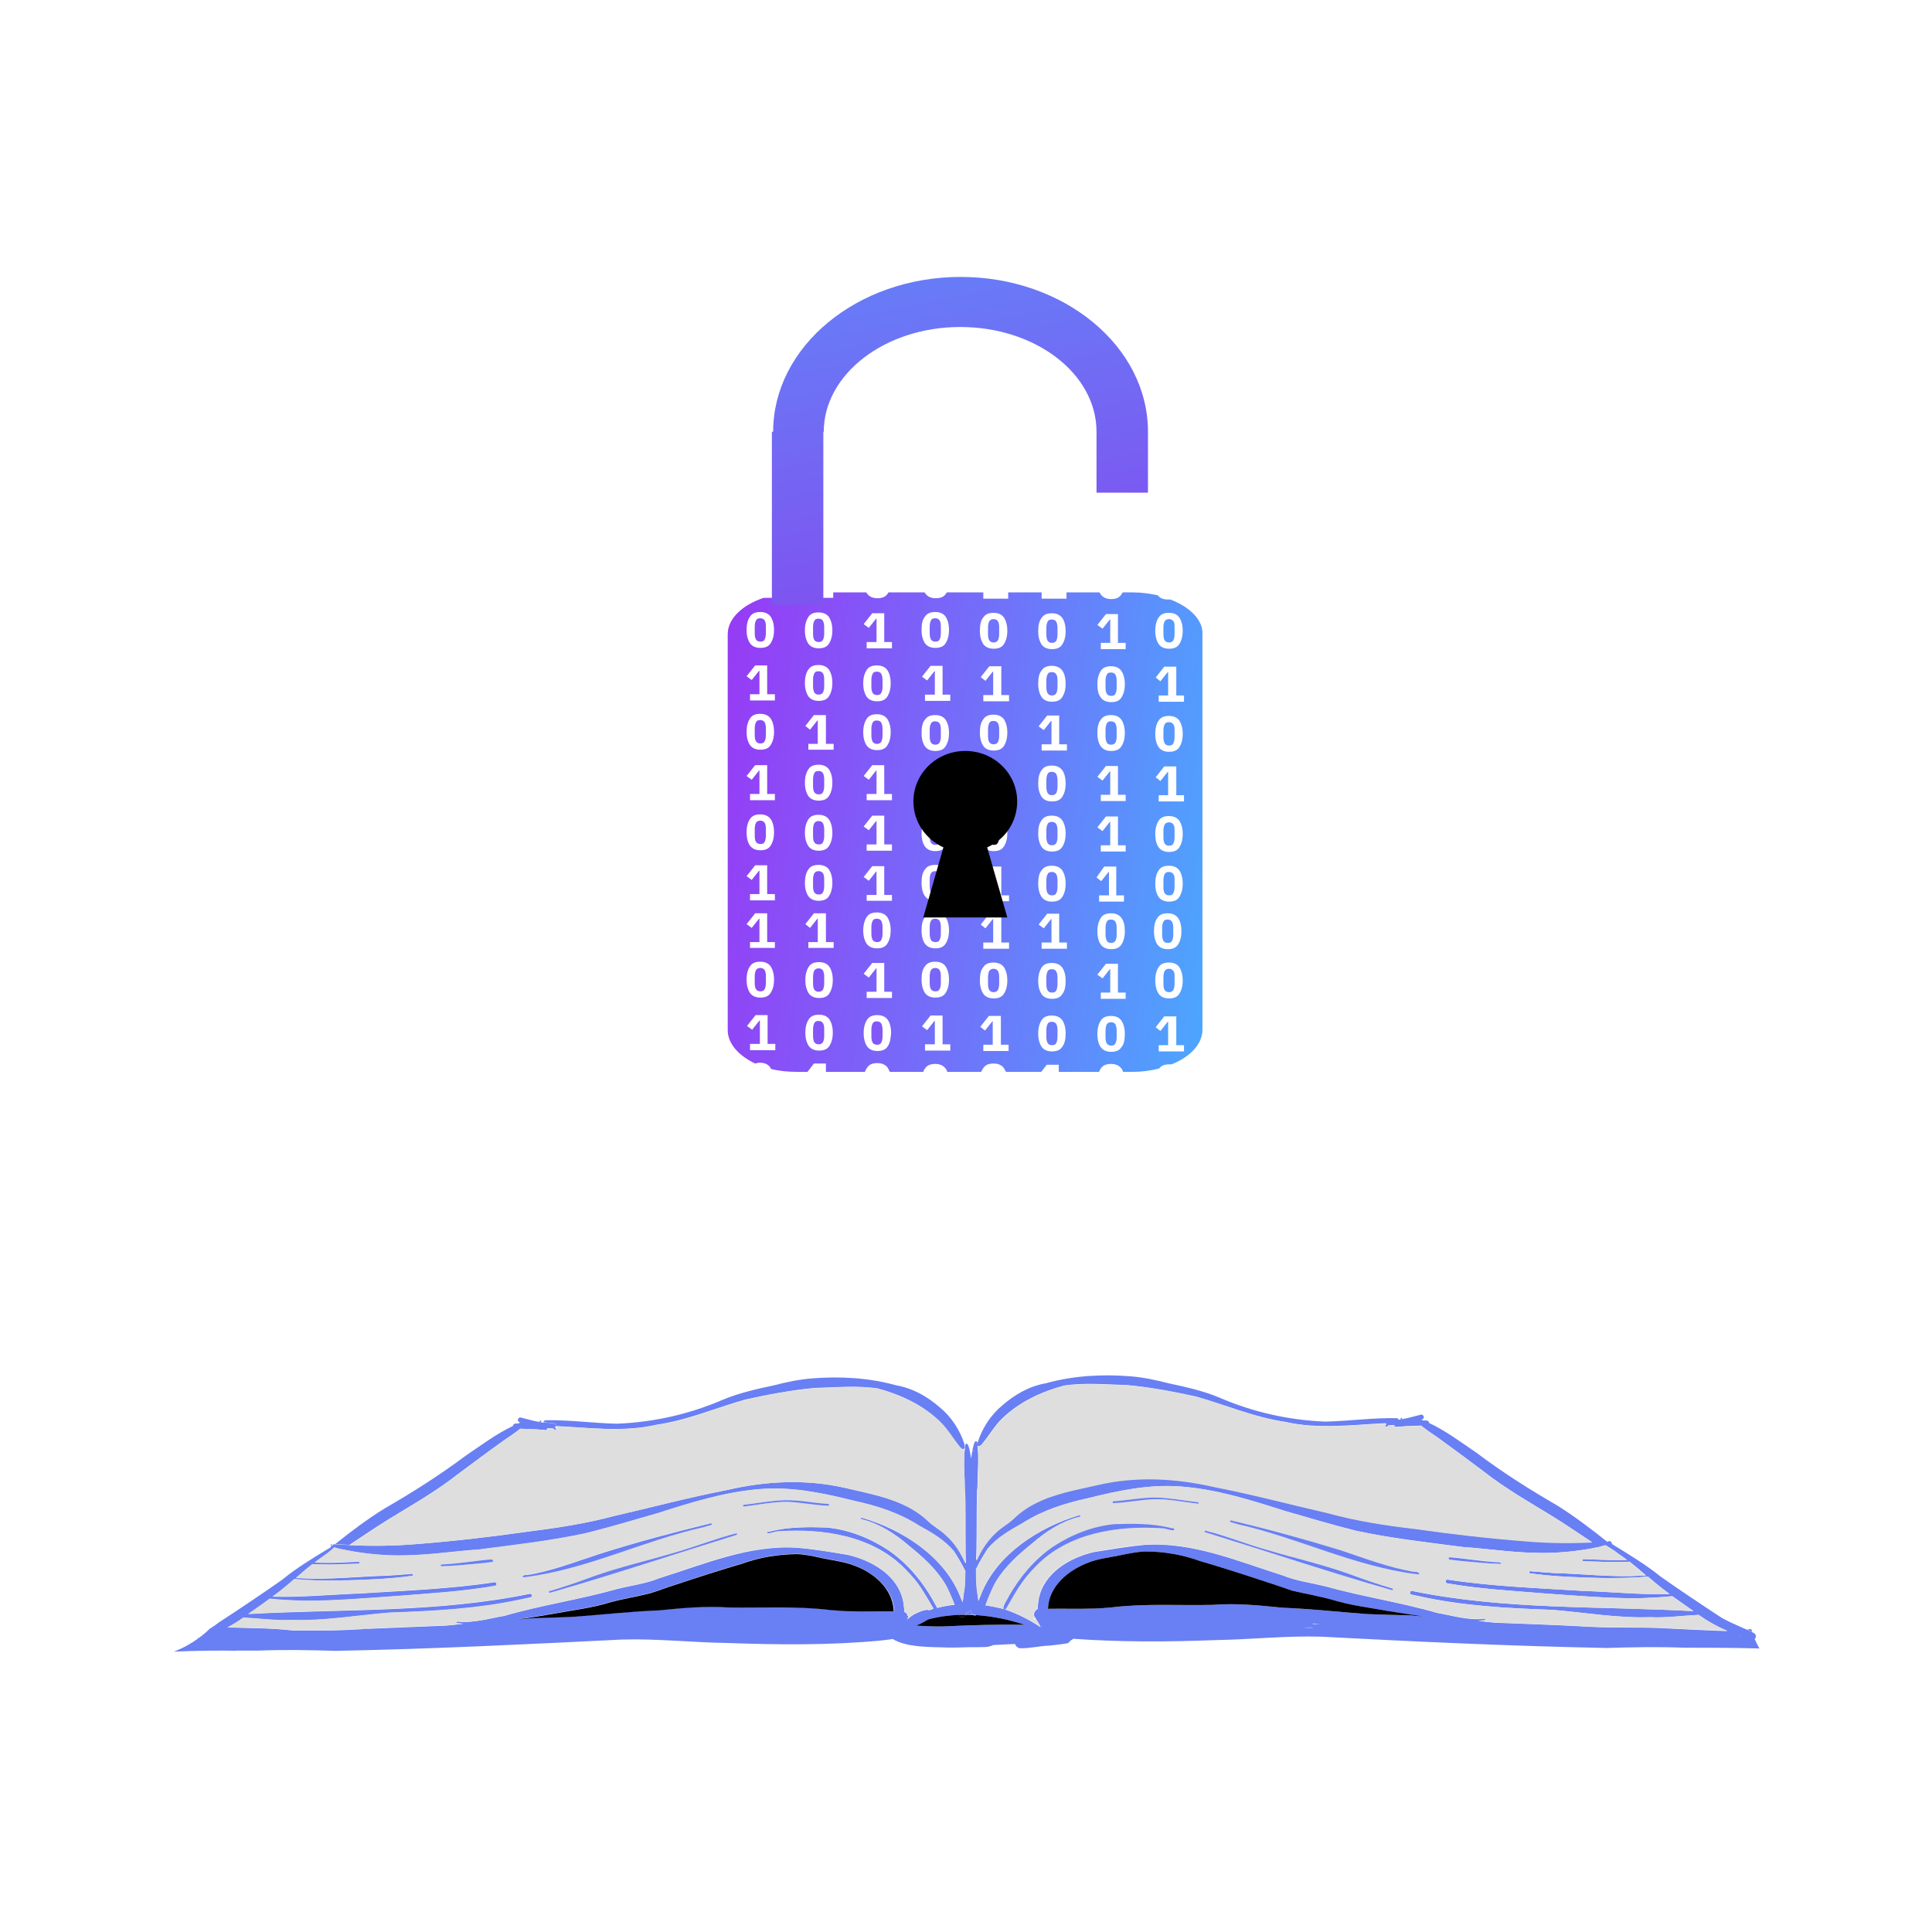 <svg width="300" height="300" viewBox="0 0 300 300" fill="none" xmlns="http://www.w3.org/2000/svg">
<path d="M181.72 93.088C181.587 93.088 181.454 93.088 181.321 93.088C180.655 93.088 180.122 92.894 179.789 92.44C178.591 92.181 177.259 91.987 175.927 91.987H174.329C174.262 92.116 174.196 92.181 174.129 92.311C173.796 92.829 173.264 93.024 172.531 93.024C171.799 93.024 171.266 92.764 170.933 92.311C170.866 92.181 170.8 92.116 170.733 91.987H164.407H165.606V92.959H161.744V91.987H163.275H155.351H156.55V92.959H152.687V91.987H154.219H147.027C146.961 92.052 146.961 92.116 146.894 92.181C146.561 92.7 146.028 92.894 145.296 92.894C144.563 92.894 144.031 92.635 143.698 92.181C143.631 92.116 143.631 92.052 143.565 91.987H137.971C137.904 92.052 137.904 92.116 137.838 92.181C137.505 92.7 136.972 92.894 136.24 92.894C135.507 92.894 134.975 92.635 134.642 92.181C134.575 92.116 134.575 92.052 134.508 91.987H129.381V92.829H125.519V91.987H123.921C122.655 91.987 121.457 92.116 120.325 92.376V92.829H118.594C115.264 93.931 113 96.069 113 98.466V159.959C113 162.033 114.665 163.912 117.262 165.143C117.462 165.078 117.728 165.013 117.994 165.013C118.727 165.013 119.259 165.272 119.592 165.726C119.659 165.791 119.659 165.856 119.726 165.985C120.991 166.309 122.323 166.439 123.788 166.439H125.386L126.384 165.143H128.249V166.439H134.309C134.375 166.18 134.508 165.985 134.642 165.791C134.975 165.272 135.507 165.078 136.24 165.078C136.972 165.078 137.505 165.337 137.838 165.791C137.971 165.985 138.038 166.18 138.171 166.439H143.365C143.431 166.244 143.498 166.05 143.631 165.92C143.964 165.402 144.497 165.208 145.229 165.208C145.962 165.208 146.495 165.467 146.827 165.92C146.961 166.05 147.027 166.244 147.094 166.439H152.354C152.421 166.244 152.554 166.05 152.687 165.856C153.02 165.337 153.553 165.143 154.286 165.143C155.018 165.143 155.551 165.402 155.884 165.856C156.017 166.05 156.083 166.244 156.217 166.439H161.677L162.543 165.337H164.407V166.439H170.667C170.733 166.244 170.8 166.115 170.933 165.92C171.266 165.402 171.799 165.208 172.531 165.208C173.264 165.208 173.796 165.467 174.129 165.92C174.262 166.05 174.329 166.244 174.396 166.439H175.861C177.326 166.439 178.724 166.244 179.989 165.92C180.322 165.467 180.855 165.272 181.521 165.272C181.654 165.272 181.787 165.272 181.92 165.272C184.85 164.106 186.715 162.097 186.715 159.894V98.402C186.781 96.263 184.784 94.255 181.72 93.088ZM116.463 95.745C116.796 95.227 117.328 95.032 118.061 95.032C118.793 95.032 119.326 95.291 119.659 95.745C119.992 96.263 120.192 96.911 120.192 97.819C120.192 98.726 119.992 99.374 119.659 99.892C119.326 100.41 118.793 100.605 118.061 100.605C117.328 100.605 116.796 100.346 116.463 99.892C116.13 99.374 115.93 98.726 115.93 97.819C115.93 96.911 116.13 96.199 116.463 95.745ZM116.463 111.556C116.796 111.037 117.328 110.843 118.061 110.843C118.793 110.843 119.326 111.102 119.659 111.556C119.992 112.074 120.192 112.722 120.192 113.629C120.192 114.536 119.992 115.184 119.659 115.703C119.326 116.221 118.793 116.415 118.061 116.415C117.328 116.415 116.796 116.156 116.463 115.703C116.13 115.184 115.93 114.536 115.93 113.629C115.93 112.722 116.13 112.074 116.463 111.556ZM116.463 127.172C116.796 126.653 117.328 126.459 118.061 126.459C118.793 126.459 119.326 126.718 119.659 127.172C119.992 127.625 120.192 128.338 120.192 129.245C120.192 130.152 119.992 130.8 119.659 131.319C119.326 131.837 118.793 132.031 118.061 132.031C117.328 132.031 116.796 131.772 116.463 131.319C116.13 130.865 115.93 130.152 115.93 129.245C115.93 128.338 116.13 127.625 116.463 127.172ZM116.463 150.045C116.796 149.527 117.328 149.332 118.061 149.332C118.793 149.332 119.326 149.592 119.659 150.045C119.992 150.563 120.192 151.211 120.192 152.119C120.192 153.026 119.992 153.674 119.659 154.192C119.326 154.71 118.793 154.905 118.061 154.905C117.328 154.905 116.796 154.646 116.463 154.192C116.13 153.674 115.93 153.026 115.93 152.119C115.93 151.211 116.13 150.499 116.463 150.045ZM120.325 163.069H116.463V162.097H117.994V158.469H117.928L116.796 159.894L115.997 159.311L117.328 157.626H119.193V162.097H120.391V163.069H120.325ZM120.325 147.194H116.463V146.287H117.928V142.658H117.861L116.729 144.084L115.93 143.501L117.262 141.816H119.126V146.287H120.325V147.194ZM120.325 139.807H116.463V138.835H117.928V135.207H117.861L116.729 136.632L115.93 136.049L117.262 134.364H119.126V138.835H120.325V139.807ZM120.325 124.256H116.463V123.284H117.928V119.655H117.861L116.729 121.081L115.93 120.498L117.262 118.813H119.126V123.284H120.325V124.256ZM120.325 108.769H116.463V107.797H117.928V104.169H117.861L116.729 105.594L115.93 105.011L117.262 103.326H119.126V107.797H120.325V108.769ZM125.519 95.81C125.852 95.291 126.384 95.097 127.117 95.097C127.849 95.097 128.382 95.356 128.715 95.81C129.048 96.328 129.248 96.976 129.248 97.883C129.248 98.79 129.048 99.439 128.715 99.957C128.382 100.475 127.849 100.67 127.117 100.67C126.384 100.67 125.852 100.41 125.519 99.957C125.186 99.439 124.986 98.79 124.986 97.883C124.986 96.976 125.186 96.328 125.519 95.81ZM125.519 103.974C125.852 103.456 126.384 103.262 127.117 103.262C127.849 103.262 128.382 103.521 128.715 103.974C129.048 104.493 129.248 105.141 129.248 106.048C129.248 106.955 129.048 107.603 128.715 108.121C128.382 108.64 127.849 108.834 127.117 108.834C126.384 108.834 125.852 108.575 125.519 108.121C125.186 107.603 124.986 106.955 124.986 106.048C124.986 105.141 125.186 104.428 125.519 103.974ZM125.519 119.461C125.852 118.942 126.384 118.748 127.117 118.748C127.849 118.748 128.382 119.007 128.715 119.461C129.048 119.979 129.248 120.627 129.248 121.534C129.248 122.441 129.048 123.089 128.715 123.608C128.382 124.126 127.849 124.321 127.117 124.321C126.384 124.321 125.852 124.061 125.519 123.608C125.186 123.089 124.986 122.441 124.986 121.534C124.986 120.627 125.186 119.979 125.519 119.461ZM125.519 127.236C125.852 126.718 126.384 126.524 127.117 126.524C127.849 126.524 128.382 126.783 128.715 127.236C129.048 127.755 129.248 128.403 129.248 129.31C129.248 130.217 129.048 130.865 128.715 131.384C128.382 131.902 127.849 132.096 127.117 132.096C126.384 132.096 125.852 131.837 125.519 131.384C125.186 130.865 124.986 130.217 124.986 129.31C124.986 128.403 125.186 127.755 125.519 127.236ZM125.519 135.012C125.852 134.494 126.384 134.299 127.117 134.299C127.849 134.299 128.382 134.559 128.715 135.012C129.048 135.531 129.248 136.178 129.248 137.086C129.248 137.993 129.048 138.641 128.715 139.159C128.382 139.678 127.849 139.872 127.117 139.872C126.384 139.872 125.852 139.613 125.519 139.159C125.186 138.641 124.986 137.993 124.986 137.086C124.986 136.178 125.186 135.466 125.519 135.012ZM128.782 162.421C128.449 162.94 127.916 163.134 127.184 163.134C126.451 163.134 125.918 162.875 125.585 162.421C125.252 161.903 125.053 161.255 125.053 160.348C125.053 159.441 125.252 158.793 125.585 158.274C125.918 157.756 126.451 157.562 127.184 157.562C127.916 157.562 128.449 157.821 128.782 158.274C129.115 158.793 129.314 159.441 129.314 160.348C129.314 161.255 129.115 161.903 128.782 162.421ZM128.782 154.257C128.449 154.775 127.916 154.97 127.184 154.97C126.451 154.97 125.918 154.71 125.585 154.257C125.252 153.739 125.053 153.091 125.053 152.183C125.053 151.276 125.252 150.628 125.585 150.11C125.918 149.592 126.451 149.397 127.184 149.397C127.916 149.397 128.449 149.656 128.782 150.11C129.115 150.628 129.314 151.276 129.314 152.183C129.314 153.091 129.115 153.739 128.782 154.257ZM129.381 147.194H125.519V146.287H126.984V142.658H126.917L125.785 144.084L125.053 143.501L126.384 141.816H128.249V146.287H129.448V147.194H129.381ZM129.381 116.415H125.519V115.508H126.984V111.88H126.917L125.785 113.305L125.053 112.722L126.384 111.037H128.249V115.508H129.448V116.415H129.381ZM152.687 95.875C153.02 95.356 153.553 95.162 154.286 95.162C155.018 95.162 155.551 95.421 155.884 95.875C156.217 96.393 156.416 97.041 156.416 97.948C156.416 98.855 156.217 99.503 155.884 100.022C155.551 100.54 155.018 100.734 154.286 100.734C153.553 100.734 153.02 100.475 152.687 100.022C152.354 99.503 152.155 98.855 152.155 97.948C152.155 97.041 152.288 96.328 152.687 95.875ZM152.687 111.685C153.02 111.167 153.553 110.972 154.286 110.972C155.018 110.972 155.551 111.232 155.884 111.685C156.217 112.204 156.416 112.852 156.416 113.759C156.416 114.666 156.217 115.314 155.884 115.832C155.551 116.351 155.018 116.545 154.286 116.545C153.553 116.545 153.02 116.286 152.687 115.832C152.354 115.314 152.155 114.666 152.155 113.759C152.155 112.852 152.288 112.204 152.687 111.685ZM152.687 127.301C153.02 126.783 153.553 126.589 154.286 126.589C155.018 126.589 155.551 126.848 155.884 127.301C156.217 127.82 156.416 128.468 156.416 129.375C156.416 130.282 156.217 130.93 155.884 131.448C155.551 131.967 155.018 132.161 154.286 132.161C153.553 132.161 153.02 131.902 152.687 131.448C152.354 130.93 152.155 130.282 152.155 129.375C152.155 128.468 152.288 127.755 152.687 127.301ZM143.631 95.745C143.964 95.227 144.497 95.032 145.229 95.032C145.962 95.032 146.495 95.291 146.827 95.745C147.16 96.263 147.36 96.911 147.36 97.819C147.36 98.726 147.16 99.374 146.827 99.892C146.495 100.41 145.962 100.605 145.229 100.605C144.497 100.605 143.964 100.346 143.631 99.892C143.298 99.374 143.098 98.726 143.098 97.819C143.098 96.911 143.232 96.199 143.631 95.745ZM143.631 111.75C143.964 111.232 144.497 111.037 145.229 111.037C145.962 111.037 146.495 111.296 146.827 111.75C147.16 112.268 147.36 112.916 147.36 113.823C147.36 114.731 147.16 115.379 146.827 115.897C146.495 116.415 145.962 116.61 145.229 116.61C144.497 116.61 143.964 116.351 143.631 115.897C143.298 115.443 143.098 114.731 143.098 113.823C143.098 112.916 143.232 112.204 143.631 111.75ZM143.631 127.301C143.964 126.783 144.497 126.589 145.229 126.589C145.962 126.589 146.495 126.848 146.827 127.301C147.16 127.82 147.36 128.468 147.36 129.375C147.36 130.282 147.16 130.93 146.827 131.448C146.495 131.967 145.962 132.161 145.229 132.161C144.497 132.161 143.964 131.902 143.631 131.448C143.298 130.995 143.098 130.282 143.098 129.375C143.098 128.468 143.232 127.82 143.631 127.301ZM143.631 135.012C143.964 134.494 144.497 134.299 145.229 134.299C145.962 134.299 146.495 134.559 146.827 135.012C147.16 135.531 147.36 136.178 147.36 137.086C147.36 137.993 147.16 138.641 146.827 139.159C146.495 139.678 145.962 139.872 145.229 139.872C144.497 139.872 143.964 139.613 143.631 139.159C143.298 138.706 143.098 137.993 143.098 137.086C143.098 136.178 143.232 135.466 143.631 135.012ZM143.631 142.399C143.964 141.881 144.497 141.686 145.229 141.686C145.962 141.686 146.495 141.945 146.827 142.399C147.16 142.917 147.36 143.565 147.36 144.473C147.36 145.38 147.16 146.028 146.827 146.546C146.495 147.064 145.962 147.259 145.229 147.259C144.497 147.259 143.964 147 143.631 146.546C143.298 146.092 143.098 145.38 143.098 144.473C143.098 143.63 143.232 142.917 143.631 142.399ZM134.575 111.62C134.908 111.102 135.441 110.908 136.173 110.908C136.906 110.908 137.438 111.167 137.771 111.62C138.104 112.139 138.304 112.787 138.304 113.694C138.304 114.601 138.104 115.249 137.771 115.767C137.438 116.286 136.906 116.48 136.173 116.48C135.441 116.48 134.908 116.221 134.575 115.767C134.242 115.249 134.042 114.601 134.042 113.694C134.042 112.787 134.242 112.139 134.575 111.62ZM134.042 106.113C134.042 105.205 134.242 104.557 134.575 104.039C134.908 103.521 135.441 103.326 136.173 103.326C136.906 103.326 137.438 103.586 137.771 104.039C138.104 104.493 138.304 105.205 138.304 106.113C138.304 107.02 138.104 107.668 137.771 108.186C137.438 108.704 136.906 108.899 136.173 108.899C135.441 108.899 134.908 108.64 134.575 108.186C134.242 107.668 134.042 107.02 134.042 106.113ZM134.575 142.399C134.908 141.881 135.441 141.686 136.173 141.686C136.906 141.686 137.438 141.945 137.771 142.399C138.104 142.917 138.304 143.565 138.304 144.473C138.304 145.38 138.104 146.028 137.771 146.546C137.438 147.064 136.906 147.259 136.173 147.259C135.441 147.259 134.908 147 134.575 146.546C134.242 146.028 134.042 145.38 134.042 144.473C134.042 143.63 134.242 142.917 134.575 142.399ZM137.838 162.486C137.505 163.005 136.972 163.199 136.24 163.199C135.507 163.199 134.975 162.94 134.642 162.486C134.309 161.968 134.109 161.32 134.109 160.413C134.109 159.505 134.309 158.858 134.642 158.339C134.975 157.821 135.507 157.626 136.24 157.626C136.972 157.626 137.505 157.886 137.838 158.339C138.171 158.793 138.371 159.505 138.371 160.413C138.304 161.32 138.171 162.033 137.838 162.486ZM138.437 154.97H134.575V153.998H136.107V150.369H136.04L134.908 151.795L134.109 151.211L135.441 149.527H137.305V153.998H138.504V154.97H138.437ZM138.437 139.872H134.575V138.965H136.107V135.336H136.04L134.908 136.762L134.109 136.178L135.441 134.494H137.305V138.965H138.504V139.872H138.437ZM138.437 132.096H134.575V131.124H136.107V127.496H136.04L134.908 128.921L134.109 128.338L135.441 126.653H137.305V131.124H138.504V132.096H138.437ZM138.437 124.256H134.575V123.284H136.107V119.655H136.04L134.908 121.081L134.109 120.498L135.441 118.813H137.305V123.284H138.504V124.256H138.437ZM138.437 100.67H134.575V99.698H136.107V96.069H136.04L134.908 97.495L134.109 96.911L135.441 95.227H137.305V99.698H138.504V100.67H138.437ZM143.631 150.045C143.964 149.527 144.497 149.332 145.229 149.332C145.962 149.332 146.495 149.592 146.827 150.045C147.16 150.563 147.36 151.211 147.36 152.119C147.36 153.026 147.16 153.674 146.827 154.192C146.495 154.71 145.962 154.905 145.229 154.905C144.497 154.905 143.964 154.646 143.631 154.192C143.298 153.674 143.098 153.026 143.098 152.119C143.098 151.211 143.232 150.499 143.631 150.045ZM147.493 163.134H143.631V162.162H145.163V158.534H145.096L143.964 159.959L143.165 159.376L144.497 157.691H146.361V162.162H147.56V163.134H147.493ZM147.493 124.321H143.631V123.349H145.163V119.72H145.096L143.964 121.146L143.165 120.562L144.497 118.878H146.361V123.349H147.56V124.321H147.493ZM147.493 108.834H143.631V107.862H145.163V104.233H145.096L143.964 105.659L143.165 105.076L144.497 103.391H146.361V107.862H147.56V108.834H147.493ZM152.687 150.175C153.02 149.656 153.553 149.462 154.286 149.462C155.018 149.462 155.551 149.721 155.884 150.175C156.217 150.693 156.416 151.341 156.416 152.248C156.416 153.155 156.217 153.803 155.884 154.322C155.551 154.84 155.018 155.034 154.286 155.034C153.553 155.034 153.02 154.775 152.687 154.322C152.354 153.803 152.155 153.155 152.155 152.248C152.155 151.341 152.288 150.628 152.687 150.175ZM156.55 163.199H152.687V162.227H154.152V158.598H154.086L152.954 160.024L152.221 159.441L153.553 157.756H155.418V162.227H156.616V163.199H156.55ZM156.55 147.324H152.687V146.352H154.219V142.723H154.152L153.02 144.149L152.288 143.565L153.62 141.881H155.484V146.352H156.683V147.324H156.55ZM156.55 139.937H152.687V139.03H154.219V135.401H154.152L153.02 136.826L152.288 136.243L153.62 134.559H155.484V139.03H156.683V139.937H156.55ZM156.55 124.385H152.687V123.413H154.152V119.785H154.086L152.954 121.21L152.221 120.627L153.553 118.942H155.418V123.413H156.616V124.385H156.55ZM156.55 108.899H152.687V107.927H154.219V104.298H154.152L153.02 105.724L152.288 105.141L153.62 103.456H155.484V107.927H156.683V108.899H156.55ZM161.744 95.939C162.076 95.421 162.609 95.227 163.342 95.227C164.074 95.227 164.607 95.486 164.94 95.939C165.273 96.393 165.473 97.106 165.473 98.013C165.473 98.92 165.273 99.568 164.94 100.086C164.607 100.605 164.074 100.799 163.342 100.799C162.609 100.799 162.076 100.54 161.744 100.086C161.411 99.568 161.211 98.92 161.211 98.013C161.211 97.106 161.344 96.458 161.744 95.939ZM161.744 104.104C162.076 103.586 162.609 103.391 163.342 103.391C164.074 103.391 164.607 103.65 164.94 104.104C165.273 104.557 165.473 105.27 165.473 106.177C165.473 107.085 165.273 107.733 164.94 108.251C164.607 108.769 164.074 108.964 163.342 108.964C162.609 108.964 162.076 108.704 161.744 108.251C161.411 107.733 161.211 107.085 161.211 106.177C161.211 105.27 161.344 104.557 161.744 104.104ZM161.744 119.59C162.076 119.072 162.609 118.878 163.342 118.878C164.074 118.878 164.607 119.137 164.94 119.59C165.273 120.044 165.473 120.757 165.473 121.664C165.473 122.571 165.273 123.219 164.94 123.737C164.607 124.256 164.074 124.45 163.342 124.45C162.609 124.45 162.076 124.191 161.744 123.737C161.411 123.219 161.211 122.571 161.211 121.664C161.211 120.757 161.344 120.109 161.744 119.59ZM161.744 127.366C162.076 126.848 162.609 126.653 163.342 126.653C164.074 126.653 164.607 126.913 164.94 127.366C165.273 127.884 165.473 128.532 165.473 129.44C165.473 130.347 165.273 130.995 164.94 131.513C164.607 132.031 164.074 132.226 163.342 132.226C162.609 132.226 162.076 131.967 161.744 131.513C161.411 130.995 161.211 130.347 161.211 129.44C161.211 128.532 161.344 127.884 161.744 127.366ZM161.744 135.142C162.076 134.623 162.609 134.429 163.342 134.429C164.074 134.429 164.607 134.688 164.94 135.142C165.273 135.66 165.473 136.308 165.473 137.215C165.473 138.122 165.273 138.77 164.94 139.289C164.607 139.807 164.074 140.002 163.342 140.002C162.609 140.002 162.076 139.742 161.744 139.289C161.411 138.77 161.211 138.122 161.211 137.215C161.211 136.308 161.344 135.595 161.744 135.142ZM164.94 162.551C164.607 163.069 164.074 163.264 163.342 163.264C162.609 163.264 162.076 163.005 161.744 162.551C161.411 162.033 161.211 161.385 161.211 160.477C161.211 159.57 161.411 158.922 161.744 158.404C162.076 157.886 162.609 157.691 163.342 157.691C164.074 157.691 164.607 157.95 164.94 158.404C165.273 158.858 165.473 159.57 165.473 160.477C165.473 161.32 165.339 162.033 164.94 162.551ZM164.94 154.387C164.607 154.905 164.074 155.099 163.342 155.099C162.609 155.099 162.076 154.84 161.744 154.387C161.411 153.868 161.211 153.22 161.211 152.313C161.211 151.406 161.411 150.758 161.744 150.239C162.076 149.721 162.609 149.527 163.342 149.527C164.074 149.527 164.607 149.786 164.94 150.239C165.273 150.693 165.473 151.406 165.473 152.313C165.473 153.22 165.339 153.868 164.94 154.387ZM165.606 147.324H161.744V146.352H163.275V142.723H163.209L162.076 144.149L161.277 143.565L162.609 141.881H164.474V146.352H165.672V147.324H165.606ZM165.606 116.545H161.744V115.573H163.275V111.944H163.209L162.076 113.37L161.277 112.787L162.609 111.102H164.474V115.573H165.672V116.545H165.606ZM170.933 111.75C171.266 111.232 171.799 111.037 172.531 111.037C173.264 111.037 173.796 111.296 174.129 111.75C174.462 112.268 174.662 112.916 174.662 113.823C174.662 114.731 174.462 115.379 174.129 115.897C173.796 116.415 173.264 116.61 172.531 116.61C171.799 116.61 171.266 116.351 170.933 115.897C170.6 115.443 170.4 114.731 170.4 113.823C170.4 112.916 170.533 112.268 170.933 111.75ZM170.4 106.242C170.4 105.335 170.6 104.687 170.933 104.169C171.266 103.65 171.799 103.456 172.531 103.456C173.264 103.456 173.796 103.715 174.129 104.169C174.462 104.687 174.662 105.335 174.662 106.242C174.662 107.149 174.462 107.797 174.129 108.316C173.796 108.834 173.264 109.028 172.531 109.028C171.799 109.028 171.266 108.769 170.933 108.316C170.533 107.797 170.4 107.149 170.4 106.242ZM171.466 134.559H173.33V139.03H174.529V140.002H170.667V139.03H172.198V135.401H172.132L170.999 136.826L170.267 136.243L171.466 134.559ZM174.662 144.602C174.662 145.509 174.462 146.157 174.129 146.676C173.796 147.194 173.264 147.388 172.531 147.388C171.799 147.388 171.266 147.129 170.933 146.676C170.6 146.222 170.4 145.509 170.4 144.602C170.4 143.695 170.6 143.047 170.933 142.529C171.266 142.01 171.799 141.816 172.531 141.816C173.264 141.816 173.796 142.075 174.129 142.529C174.529 143.047 174.662 143.76 174.662 144.602ZM174.129 162.616C173.796 163.134 173.264 163.329 172.531 163.329C171.799 163.329 171.266 163.069 170.933 162.616C170.6 162.162 170.4 161.449 170.4 160.542C170.4 159.635 170.6 158.987 170.933 158.469C171.266 157.95 171.799 157.756 172.531 157.756C173.264 157.756 173.796 158.015 174.129 158.469C174.462 158.987 174.662 159.635 174.662 160.542C174.662 161.449 174.529 162.162 174.129 162.616ZM174.795 155.099H170.933V154.127H172.398V150.499H172.331L171.199 151.924L170.4 151.341L171.732 149.656H173.596V154.127H174.795V155.099ZM174.795 132.226H170.933V131.254H172.398V127.625H172.331L171.199 129.051L170.4 128.468L171.732 126.783H173.596V131.254H174.795V132.226ZM174.795 124.385H170.933V123.413H172.398V119.785H172.331L171.199 121.21L170.4 120.627L171.732 118.942H173.596V123.413H174.795V124.385ZM174.795 100.799H170.933V99.827H172.398V96.199H172.331L171.199 97.624L170.4 97.041L171.732 95.356H173.596V99.827H174.795V100.799ZM179.922 95.875C180.255 95.356 180.788 95.162 181.521 95.162C182.253 95.162 182.786 95.421 183.119 95.875C183.452 96.393 183.652 97.041 183.652 97.948C183.652 98.855 183.452 99.503 183.119 100.022C182.786 100.54 182.253 100.734 181.521 100.734C180.788 100.734 180.255 100.475 179.922 100.022C179.59 99.503 179.39 98.855 179.39 97.948C179.39 97.041 179.59 96.328 179.922 95.875ZM179.922 111.88C180.255 111.361 180.788 111.167 181.521 111.167C182.253 111.167 182.786 111.426 183.119 111.88C183.452 112.398 183.652 113.046 183.652 113.953C183.652 114.86 183.452 115.508 183.119 116.027C182.786 116.545 182.253 116.739 181.521 116.739C180.788 116.739 180.255 116.48 179.922 116.027C179.59 115.573 179.39 114.86 179.39 113.953C179.39 113.046 179.59 112.333 179.922 111.88ZM179.922 127.431C180.255 126.912 180.788 126.718 181.521 126.718C182.253 126.718 182.786 126.977 183.119 127.431C183.452 127.949 183.652 128.597 183.652 129.504C183.652 130.412 183.452 131.06 183.119 131.578C182.786 132.096 182.253 132.291 181.521 132.291C180.788 132.291 180.255 132.031 179.922 131.578C179.59 131.124 179.39 130.412 179.39 129.504C179.39 128.597 179.59 127.949 179.922 127.431ZM179.922 135.142C180.255 134.623 180.788 134.429 181.521 134.429C182.253 134.429 182.786 134.688 183.119 135.142C183.452 135.66 183.652 136.308 183.652 137.215C183.652 138.122 183.452 138.77 183.119 139.289C182.786 139.807 182.253 140.002 181.521 140.002C180.788 140.002 180.255 139.742 179.922 139.289C179.59 138.835 179.39 138.122 179.39 137.215C179.39 136.308 179.59 135.595 179.922 135.142ZM179.723 142.529C180.056 142.01 180.588 141.816 181.321 141.816C182.053 141.816 182.586 142.075 182.919 142.529C183.252 142.982 183.452 143.695 183.452 144.602C183.452 145.509 183.252 146.157 182.919 146.676C182.586 147.194 182.053 147.388 181.321 147.388C180.588 147.388 180.056 147.129 179.723 146.676C179.39 146.157 179.19 145.509 179.19 144.602C179.19 143.76 179.323 143.047 179.723 142.529ZM179.922 150.175C180.255 149.656 180.788 149.462 181.521 149.462C182.253 149.462 182.786 149.721 183.119 150.175C183.452 150.693 183.652 151.341 183.652 152.248C183.652 153.155 183.452 153.803 183.119 154.322C182.786 154.84 182.253 155.034 181.521 155.034C180.788 155.034 180.255 154.775 179.922 154.322C179.59 153.803 179.39 153.155 179.39 152.248C179.39 151.341 179.59 150.628 179.922 150.175ZM183.785 163.264H179.922V162.292H181.387V158.663H181.321L180.189 160.089L179.456 159.505L180.788 157.821H182.653V162.292H183.851V163.264H183.785ZM183.785 124.45H179.922V123.478H181.387V119.85H181.321L180.189 121.275L179.456 120.692L180.788 119.007H182.653V123.478H183.851V124.45H183.785ZM183.785 108.964H179.922V107.992H181.387V104.363H181.321L180.189 105.789L179.456 105.205L180.788 103.521H182.653V107.992H183.851V108.964H183.785Z" fill="url(#paint0_linear_81_244)"/>
<path d="M118.927 151.6V152.637C118.927 153.026 118.86 153.35 118.727 153.609C118.594 153.868 118.394 153.933 118.061 153.933C117.728 153.933 117.528 153.803 117.395 153.609C117.262 153.414 117.195 153.09 117.195 152.637V151.6C117.195 151.211 117.262 150.887 117.395 150.628C117.528 150.434 117.728 150.304 118.061 150.304C118.394 150.304 118.594 150.434 118.727 150.628C118.86 150.823 118.927 151.147 118.927 151.6Z" fill="#8B4CF7"/>
<path d="M118.927 128.727V129.763C118.927 130.152 118.86 130.476 118.727 130.735C118.594 130.995 118.394 131.059 118.061 131.059C117.728 131.059 117.528 130.93 117.395 130.735C117.262 130.541 117.195 130.217 117.195 129.763V128.727C117.195 128.338 117.262 128.014 117.395 127.755C117.528 127.56 117.728 127.431 118.061 127.431C118.394 127.431 118.594 127.56 118.727 127.755C118.86 127.949 118.927 128.273 118.927 128.727Z" fill="#8B4CF7"/>
<path d="M118.927 113.111V114.148C118.927 114.536 118.86 114.86 118.727 115.12C118.594 115.379 118.394 115.444 118.061 115.444C117.728 115.444 117.528 115.314 117.395 115.12C117.262 114.86 117.195 114.601 117.195 114.148V113.111C117.195 112.722 117.262 112.398 117.395 112.139C117.528 111.88 117.728 111.815 118.061 111.815C118.394 111.815 118.594 111.945 118.727 112.139C118.86 112.398 118.927 112.722 118.927 113.111Z" fill="#8B4CF7"/>
<path d="M118.927 97.3V98.337C118.927 98.725 118.86 99.049 118.727 99.309C118.594 99.568 118.394 99.632 118.061 99.632C117.728 99.632 117.528 99.503 117.395 99.309C117.262 99.049 117.195 98.79 117.195 98.337V97.3C117.195 96.911 117.262 96.587 117.395 96.328C117.528 96.069 117.728 96.004 118.061 96.004C118.394 96.004 118.594 96.133 118.727 96.328C118.86 96.522 118.927 96.846 118.927 97.3Z" fill="#8B4CF7"/>
<path d="M127.982 128.792V129.828C127.982 130.217 127.916 130.541 127.783 130.8C127.649 131.059 127.45 131.124 127.117 131.124C126.784 131.124 126.584 130.995 126.451 130.8C126.318 130.606 126.251 130.282 126.251 129.828V128.792C126.251 128.403 126.318 128.079 126.451 127.82C126.584 127.625 126.784 127.496 127.117 127.496C127.45 127.496 127.649 127.625 127.783 127.82C127.916 128.079 127.982 128.403 127.982 128.792Z" fill="#8455F7"/>
<path d="M127.982 121.016V122.053C127.982 122.442 127.916 122.766 127.783 123.025C127.649 123.284 127.45 123.349 127.117 123.349C126.784 123.349 126.584 123.219 126.451 123.025C126.318 122.83 126.251 122.506 126.251 122.053V121.016C126.251 120.627 126.318 120.303 126.451 120.044C126.584 119.785 126.784 119.72 127.117 119.72C127.45 119.72 127.649 119.85 127.783 120.044C127.916 120.303 127.982 120.627 127.982 121.016Z" fill="#8455F7"/>
<path d="M127.982 105.529V106.566C127.982 106.955 127.916 107.279 127.783 107.538C127.649 107.732 127.45 107.862 127.117 107.862C126.784 107.862 126.584 107.732 126.451 107.538C126.318 107.279 126.251 106.955 126.251 106.566V105.529C126.251 105.141 126.318 104.817 126.451 104.557C126.584 104.298 126.784 104.233 127.117 104.233C127.45 104.233 127.649 104.363 127.783 104.557C127.916 104.752 127.982 105.076 127.982 105.529Z" fill="#8455F7"/>
<path d="M127.982 97.365V98.401C127.982 98.79 127.916 99.114 127.783 99.374C127.649 99.568 127.45 99.698 127.117 99.698C126.784 99.698 126.584 99.568 126.451 99.374C126.318 99.179 126.251 98.855 126.251 98.401V97.365C126.251 96.976 126.318 96.652 126.451 96.393C126.584 96.134 126.784 96.069 127.117 96.069C127.45 96.069 127.649 96.198 127.783 96.393C127.916 96.652 127.982 96.976 127.982 97.365Z" fill="#8455F7"/>
<path d="M127.982 159.83V160.866C127.982 161.255 127.916 161.579 127.783 161.838C127.649 162.033 127.45 162.162 127.117 162.162C126.784 162.162 126.584 162.033 126.451 161.838C126.318 161.579 126.251 161.255 126.251 160.866V159.83C126.251 159.441 126.318 159.117 126.451 158.858C126.584 158.598 126.784 158.534 127.117 158.534C127.45 158.534 127.649 158.663 127.783 158.858C127.916 159.052 127.982 159.376 127.982 159.83Z" fill="#8455F7"/>
<path d="M127.982 151.665V152.702C127.982 153.091 127.916 153.415 127.783 153.674C127.649 153.868 127.45 153.998 127.117 153.998C126.784 153.998 126.584 153.868 126.451 153.674C126.318 153.479 126.251 153.155 126.251 152.702V151.665C126.251 151.276 126.318 150.952 126.451 150.693C126.584 150.499 126.784 150.369 127.117 150.369C127.45 150.369 127.649 150.499 127.783 150.693C127.916 150.952 127.982 151.276 127.982 151.665Z" fill="#8455F7"/>
<path d="M127.982 136.567V137.604C127.982 137.993 127.916 138.317 127.783 138.576C127.649 138.835 127.45 138.9 127.117 138.9C126.784 138.9 126.584 138.771 126.451 138.576C126.318 138.382 126.251 138.058 126.251 137.604V136.567C126.251 136.179 126.318 135.855 126.451 135.595C126.584 135.401 126.784 135.271 127.117 135.271C127.45 135.271 127.649 135.401 127.783 135.595C127.916 135.79 127.982 136.114 127.982 136.567Z" fill="#8455F7"/>
<path d="M137.039 159.894V160.931C137.039 161.32 136.972 161.644 136.839 161.903C136.706 162.162 136.506 162.227 136.173 162.227C135.84 162.227 135.641 162.097 135.507 161.903C135.374 161.644 135.308 161.384 135.308 160.931V159.894C135.308 159.505 135.374 159.181 135.507 158.922C135.641 158.663 135.84 158.598 136.173 158.598C136.506 158.598 136.706 158.728 136.839 158.922C136.972 159.181 137.039 159.505 137.039 159.894Z" fill="#8358F8"/>
<path d="M137.039 143.954V144.991C137.039 145.38 136.972 145.704 136.839 145.963C136.706 146.222 136.506 146.287 136.173 146.287C135.84 146.287 135.641 146.157 135.507 145.963C135.374 145.704 135.308 145.38 135.308 144.991V143.954C135.308 143.565 135.374 143.241 135.507 142.982C135.641 142.723 135.84 142.658 136.173 142.658C136.506 142.658 136.706 142.788 136.839 142.982C136.972 143.241 137.039 143.565 137.039 143.954Z" fill="#8358F8"/>
<path d="M137.039 113.175V114.212C137.039 114.601 136.972 114.925 136.839 115.184C136.706 115.378 136.506 115.508 136.173 115.508C135.84 115.508 135.641 115.378 135.507 115.184C135.374 114.925 135.308 114.601 135.308 114.212V113.175C135.308 112.787 135.374 112.463 135.507 112.203C135.641 111.944 135.84 111.879 136.173 111.879C136.506 111.879 136.706 112.009 136.839 112.203C136.972 112.463 137.039 112.787 137.039 113.175Z" fill="#8358F8"/>
<path d="M137.039 105.594V106.631C137.039 107.085 136.972 107.344 136.839 107.603C136.706 107.862 136.506 107.927 136.173 107.927C135.84 107.927 135.641 107.797 135.507 107.603C135.374 107.344 135.308 107.085 135.308 106.631V105.594C135.308 105.205 135.374 104.882 135.507 104.622C135.641 104.363 135.84 104.298 136.173 104.298C136.506 104.298 136.706 104.428 136.839 104.622C136.972 104.882 137.039 105.205 137.039 105.594Z" fill="#8358F8"/>
<path d="M146.095 151.6V152.637C146.095 153.026 146.028 153.35 145.895 153.609C145.762 153.868 145.562 153.933 145.229 153.933C144.896 153.933 144.696 153.803 144.563 153.609C144.43 153.414 144.363 153.09 144.363 152.637V151.6C144.363 151.211 144.43 150.887 144.563 150.628C144.696 150.434 144.896 150.304 145.229 150.304C145.562 150.304 145.762 150.434 145.895 150.628C146.028 150.823 146.095 151.147 146.095 151.6Z" fill="#7966F9"/>
<path d="M146.095 143.954V144.991C146.095 145.38 146.028 145.704 145.895 145.963C145.762 146.222 145.562 146.287 145.229 146.287C144.896 146.287 144.696 146.157 144.563 145.963C144.43 145.704 144.363 145.38 144.363 144.991V143.954C144.363 143.565 144.43 143.241 144.563 142.982C144.696 142.723 144.896 142.658 145.229 142.658C145.562 142.658 145.762 142.788 145.895 142.982C146.028 143.241 146.095 143.565 146.095 143.954Z" fill="#7966F9"/>
<path d="M146.095 136.567V137.604C146.095 137.993 146.028 138.317 145.895 138.576C145.762 138.835 145.562 138.9 145.229 138.9C144.896 138.9 144.696 138.771 144.563 138.576C144.43 138.382 144.363 138.058 144.363 137.604V136.567C144.363 136.179 144.43 135.855 144.563 135.595C144.696 135.401 144.896 135.271 145.229 135.271C145.562 135.271 145.762 135.401 145.895 135.595C146.028 135.79 146.095 136.114 146.095 136.567Z" fill="#7966F9"/>
<path d="M146.095 128.856V129.893C146.095 130.282 146.028 130.606 145.895 130.865C145.762 131.06 145.562 131.189 145.229 131.189C144.896 131.189 144.696 131.06 144.563 130.865C144.43 130.606 144.363 130.282 144.363 129.893V128.856C144.363 128.468 144.43 128.144 144.563 127.885C144.696 127.625 144.896 127.561 145.229 127.561C145.562 127.561 145.762 127.69 145.895 127.885C146.028 128.144 146.095 128.468 146.095 128.856Z" fill="#7966F9"/>
<path d="M146.095 113.305V114.342C146.095 114.731 146.028 115.055 145.895 115.314C145.762 115.508 145.562 115.638 145.229 115.638C144.896 115.638 144.696 115.508 144.563 115.314C144.43 115.055 144.363 114.731 144.363 114.342V113.305C144.363 112.916 144.43 112.592 144.563 112.333C144.696 112.074 144.896 112.009 145.229 112.009C145.562 112.009 145.762 112.139 145.895 112.333C146.028 112.528 146.095 112.852 146.095 113.305Z" fill="#7966F9"/>
<path d="M146.095 97.3V98.337C146.095 98.725 146.028 99.049 145.895 99.309C145.762 99.568 145.562 99.632 145.229 99.632C144.896 99.632 144.696 99.503 144.563 99.309C144.43 99.049 144.363 98.79 144.363 98.337V97.3C144.363 96.911 144.43 96.587 144.563 96.328C144.696 96.069 144.896 96.004 145.229 96.004C145.562 96.004 145.762 96.133 145.895 96.328C146.028 96.522 146.095 96.846 146.095 97.3Z" fill="#7966F9"/>
<path d="M155.151 128.856V129.893C155.151 130.347 155.085 130.606 154.951 130.865C154.818 131.124 154.619 131.189 154.286 131.189C153.953 131.189 153.753 131.06 153.62 130.865C153.487 130.671 153.42 130.347 153.42 129.893V128.856C153.42 128.468 153.487 128.144 153.62 127.885C153.753 127.69 153.953 127.561 154.286 127.561C154.619 127.561 154.818 127.69 154.951 127.885C155.085 128.079 155.151 128.403 155.151 128.856Z" fill="black"/>
<path d="M155.151 113.24V114.277C155.151 114.666 155.085 114.99 154.951 115.249C154.818 115.443 154.619 115.573 154.286 115.573C153.953 115.573 153.753 115.443 153.62 115.249C153.487 115.055 153.42 114.731 153.42 114.277V113.24C153.42 112.851 153.487 112.528 153.62 112.268C153.753 112.009 153.953 111.944 154.286 111.944C154.619 111.944 154.818 112.074 154.951 112.268C155.085 112.528 155.151 112.851 155.151 113.24Z" fill="#6F74FA"/>
<path d="M155.151 97.43V98.466C155.151 98.855 155.085 99.179 154.951 99.439C154.818 99.633 154.619 99.762 154.286 99.762C153.953 99.762 153.753 99.633 153.62 99.439C153.487 99.244 153.42 98.92 153.42 98.466V97.43C153.42 97.041 153.487 96.717 153.62 96.458C153.753 96.263 153.953 96.134 154.286 96.134C154.619 96.134 154.818 96.263 154.951 96.458C155.085 96.652 155.151 96.976 155.151 97.43Z" fill="#6F74FA"/>
<path d="M155.151 151.73V152.766C155.151 153.155 155.085 153.479 154.951 153.738C154.818 153.933 154.619 154.062 154.286 154.062C153.953 154.062 153.753 153.933 153.62 153.738C153.487 153.544 153.42 153.22 153.42 152.766V151.73C153.42 151.341 153.487 151.017 153.62 150.758C153.753 150.563 153.953 150.434 154.286 150.434C154.619 150.434 154.818 150.563 154.951 150.758C155.085 150.952 155.151 151.276 155.151 151.73Z" fill="#6F74FA"/>
<path d="M164.208 159.959V160.996C164.208 161.385 164.141 161.709 164.008 161.968C163.875 162.227 163.675 162.292 163.342 162.292C163.009 162.292 162.81 162.162 162.676 161.968C162.543 161.709 162.477 161.449 162.477 160.996V159.959C162.477 159.57 162.543 159.246 162.676 158.987C162.81 158.728 163.009 158.663 163.342 158.663C163.675 158.663 163.875 158.793 164.008 158.987C164.141 159.246 164.208 159.505 164.208 159.959Z" fill="#6A7BFB"/>
<path d="M164.208 151.794V152.831C164.208 153.22 164.141 153.544 164.008 153.803C163.875 154.062 163.675 154.127 163.342 154.127C163.009 154.127 162.81 153.998 162.676 153.803C162.543 153.544 162.477 153.285 162.477 152.831V151.794C162.477 151.406 162.543 151.082 162.676 150.823C162.81 150.563 163.009 150.499 163.342 150.499C163.675 150.499 163.875 150.628 164.008 150.823C164.141 151.082 164.208 151.406 164.208 151.794Z" fill="#6A7BFB"/>
<path d="M164.208 136.697V137.734C164.208 138.122 164.141 138.446 164.008 138.706C163.875 138.965 163.675 139.03 163.342 139.03C163.009 139.03 162.81 138.9 162.676 138.706C162.543 138.511 162.477 138.187 162.477 137.734V136.697C162.477 136.308 162.543 135.984 162.676 135.725C162.81 135.466 163.009 135.401 163.342 135.401C163.675 135.401 163.875 135.53 164.008 135.725C164.141 135.984 164.208 136.243 164.208 136.697Z" fill="#6A7BFB"/>
<path d="M164.208 128.921V129.958C164.208 130.346 164.141 130.67 164.008 130.93C163.875 131.124 163.675 131.254 163.342 131.254C163.009 131.254 162.81 131.124 162.676 130.93C162.543 130.67 162.477 130.346 162.477 129.958V128.921C162.477 128.532 162.543 128.208 162.676 127.949C162.81 127.69 163.009 127.625 163.342 127.625C163.675 127.625 163.875 127.755 164.008 127.949C164.141 128.208 164.208 128.532 164.208 128.921Z" fill="#6A7BFB"/>
<path d="M164.208 121.146V122.182C164.208 122.571 164.141 122.895 164.008 123.154C163.875 123.349 163.675 123.478 163.342 123.478C163.009 123.478 162.81 123.349 162.676 123.154C162.543 122.895 162.477 122.571 162.477 122.182V121.146C162.477 120.757 162.543 120.433 162.676 120.174C162.81 119.914 163.009 119.85 163.342 119.85C163.675 119.85 163.875 119.979 164.008 120.174C164.141 120.433 164.208 120.757 164.208 121.146Z" fill="#6A7BFB"/>
<path d="M164.208 105.659V106.696C164.208 107.085 164.141 107.409 164.008 107.668C163.875 107.862 163.675 107.992 163.342 107.992C163.009 107.992 162.81 107.862 162.676 107.668C162.543 107.409 162.477 107.085 162.477 106.696V105.659C162.477 105.27 162.543 104.946 162.676 104.687C162.81 104.428 163.009 104.363 163.342 104.363C163.675 104.363 163.875 104.493 164.008 104.687C164.141 104.882 164.208 105.206 164.208 105.659Z" fill="#6A7BFB"/>
<path d="M164.208 97.495V98.531C164.208 98.92 164.141 99.244 164.008 99.503C163.875 99.698 163.675 99.827 163.342 99.827C163.009 99.827 162.81 99.698 162.676 99.503C162.543 99.244 162.477 98.92 162.477 98.531V97.495C162.477 97.106 162.543 96.782 162.676 96.523C162.81 96.263 163.009 96.199 163.342 96.199C163.675 96.199 163.875 96.328 164.008 96.523C164.141 96.782 164.208 97.106 164.208 97.495Z" fill="#6A7BFB"/>
<path d="M173.396 160.024V161.061C173.396 161.45 173.33 161.774 173.197 162.033C173.063 162.292 172.864 162.357 172.531 162.357C172.198 162.357 171.998 162.227 171.865 162.033C171.732 161.838 171.665 161.514 171.665 161.061V160.024C171.665 159.635 171.732 159.311 171.865 159.052C171.998 158.858 172.198 158.728 172.531 158.728C172.864 158.728 173.063 158.858 173.197 159.052C173.33 159.311 173.396 159.635 173.396 160.024Z" fill="#5993FD"/>
<path d="M173.396 144.084V145.121C173.396 145.51 173.33 145.834 173.197 146.093C173.063 146.287 172.864 146.417 172.531 146.417C172.198 146.417 171.998 146.287 171.865 146.093C171.732 145.834 171.665 145.51 171.665 145.121V144.084C171.665 143.695 171.732 143.371 171.865 143.112C171.998 142.853 172.198 142.788 172.531 142.788C172.864 142.788 173.063 142.918 173.197 143.112C173.33 143.371 173.396 143.695 173.396 144.084Z" fill="#5C90FC"/>
<path d="M173.396 113.305V114.342C173.396 114.731 173.33 115.055 173.197 115.314C173.063 115.508 172.864 115.638 172.531 115.638C172.198 115.638 171.998 115.508 171.865 115.314C171.732 115.055 171.665 114.731 171.665 114.342V113.305C171.665 112.916 171.732 112.592 171.865 112.333C171.998 112.074 172.198 112.009 172.531 112.009C172.864 112.009 173.063 112.139 173.197 112.333C173.33 112.592 173.396 112.916 173.396 113.305Z" fill="#6089FC"/>
<path d="M178.256 67.04V76.5H170.266V67.04C170.266 58.033 160.81 50.776 149.09 50.776C137.437 50.776 127.915 58.098 127.915 67.04H127.848V93.931H119.857V67.04H120.057C120.057 53.821 133.109 43 149.157 43C165.205 43 178.256 53.756 178.256 67.04Z" fill="url(#paint1_linear_81_244)"/>
<path d="M173.396 105.724V106.76C173.396 107.149 173.33 107.473 173.197 107.732C173.063 107.992 172.864 108.056 172.531 108.056C172.198 108.056 171.998 107.927 171.865 107.732C171.732 107.473 171.665 107.214 171.665 106.76V105.724C171.665 105.335 171.732 105.011 171.865 104.752C171.998 104.493 172.198 104.428 172.531 104.428C172.864 104.428 173.063 104.557 173.197 104.752C173.33 105.011 173.396 105.335 173.396 105.724Z" fill="#6089FC"/>
<path d="M182.186 144.084V145.121C182.186 145.51 182.12 145.834 181.987 146.093C181.853 146.352 181.654 146.417 181.321 146.417C180.988 146.417 180.788 146.287 180.655 146.093C180.522 145.834 180.455 145.574 180.455 145.121V144.084C180.455 143.695 180.522 143.371 180.655 143.112C180.788 142.853 180.988 142.788 181.321 142.788C181.654 142.788 181.853 142.918 181.987 143.112C182.12 143.371 182.186 143.695 182.186 144.084Z" fill="#5698FD"/>
<path d="M182.387 151.73V152.766C182.387 153.155 182.32 153.479 182.187 153.738C182.054 153.933 181.854 154.062 181.521 154.062C181.188 154.062 180.988 153.933 180.855 153.738C180.722 153.544 180.655 153.22 180.655 152.766V151.73C180.655 151.341 180.722 151.017 180.855 150.758C180.988 150.563 181.188 150.434 181.521 150.434C181.854 150.434 182.054 150.563 182.187 150.758C182.387 150.952 182.387 151.276 182.387 151.73Z" fill="#5698FD"/>
<path d="M182.387 136.697V137.734C182.387 138.122 182.32 138.446 182.187 138.706C182.054 138.965 181.854 139.03 181.521 139.03C181.188 139.03 180.988 138.9 180.855 138.706C180.722 138.511 180.655 138.187 180.655 137.734V136.697C180.655 136.308 180.722 135.984 180.855 135.725C180.988 135.466 181.188 135.401 181.521 135.401C181.854 135.401 182.054 135.53 182.187 135.725C182.387 135.984 182.387 136.243 182.387 136.697Z" fill="#5698FD"/>
<path d="M182.387 128.986V130.023C182.387 130.411 182.32 130.735 182.187 130.995C182.054 131.254 181.854 131.319 181.521 131.319C181.188 131.319 180.988 131.189 180.855 130.995C180.722 130.8 180.655 130.476 180.655 130.023V128.986C180.655 128.597 180.722 128.273 180.855 128.014C180.988 127.82 181.188 127.69 181.521 127.69C181.854 127.69 182.054 127.82 182.187 128.014C182.387 128.273 182.387 128.597 182.387 128.986Z" fill="#5698FD"/>
<path d="M182.387 113.435V114.471C182.387 114.86 182.32 115.184 182.187 115.443C182.054 115.703 181.854 115.767 181.521 115.767C181.188 115.767 180.988 115.638 180.855 115.443C180.722 115.184 180.655 114.925 180.655 114.471V113.435C180.655 113.046 180.722 112.722 180.855 112.463C180.988 112.203 181.188 112.139 181.521 112.139C181.854 112.139 182.054 112.268 182.187 112.463C182.387 112.722 182.387 112.981 182.387 113.435Z" fill="#5698FD"/>
<path d="M182.387 97.43V98.466C182.387 98.855 182.32 99.179 182.187 99.439C182.054 99.633 181.854 99.762 181.521 99.762C181.188 99.762 180.988 99.633 180.855 99.439C180.722 99.244 180.655 98.92 180.655 98.466V97.43C180.655 97.041 180.722 96.717 180.855 96.458C180.988 96.263 181.188 96.134 181.521 96.134C181.854 96.134 182.054 96.263 182.187 96.458C182.387 96.652 182.387 96.976 182.387 97.43Z" fill="#5698FD"/>
<path d="M153.286 131.578L156.416 142.463H143.365L146.494 131.578C143.764 130.346 141.833 127.625 141.833 124.45C141.833 120.108 145.429 116.609 149.89 116.609C154.352 116.609 157.948 120.108 157.948 124.45C157.948 127.625 156.083 130.346 153.286 131.578Z" fill="black"/>
<path d="M249.673 239.361C249.632 239.361 249.632 239.402 249.592 239.442V239.483C249.551 239.442 249.51 239.442 249.469 239.402C249.51 239.402 249.51 239.402 249.551 239.402C249.592 239.402 249.632 239.402 249.673 239.361Z" fill="#697FF4"/>
<path d="M272.104 253.446C271.818 253.323 271.532 253.16 271.246 253.038C271.491 252.997 271.736 252.997 271.941 252.956C271.981 253.16 272.022 253.283 272.104 253.446Z" fill="#697FF4"/>
<path d="M161.831 252.671C161.749 252.671 161.667 252.671 161.585 252.671C161.585 252.63 161.544 252.63 161.544 252.589C161.667 252.63 161.749 252.63 161.831 252.671Z" fill="#697FF4"/>
<path d="M203.995 252.792H203.872C203.382 252.792 202.851 252.792 202.36 252.833C202.606 252.792 202.851 252.752 203.096 252.711C203.423 252.588 203.709 252.752 203.995 252.792Z" fill="#697FF4"/>
<path d="M245.587 252.548C245.138 252.507 244.648 252.507 244.198 252.466C244.607 252.466 244.975 252.466 245.383 252.507C245.424 252.507 245.506 252.548 245.587 252.548Z" fill="#697FF4"/>
<path d="M149.776 224.582C149.776 224.705 149.735 224.786 149.735 224.909C149.735 224.95 149.694 224.95 149.654 224.99C149.449 225.072 149.245 224.909 149.082 224.745C147.978 223.439 147.12 221.888 145.854 220.663C143.198 218.132 139.807 216.539 136.293 215.6C133.066 215.111 129.797 215.437 126.528 215.519C122.892 215.845 119.297 216.539 115.742 217.315C111.166 218.622 106.712 220.54 101.932 221.234C96.784 222.418 91.554 221.683 86.325 221.439C86.365 221.275 86.243 221.071 86.079 221.03C85.548 220.989 84.976 220.908 84.404 220.785C84.445 220.663 84.568 220.54 84.731 220.54C88.408 220.459 92.085 220.989 95.763 221.071C101.401 220.867 107.039 219.601 112.228 217.356C114.761 216.294 117.499 215.682 120.195 215.111C122.075 214.621 123.995 214.212 125.956 214.049C130.369 213.682 134.904 213.927 139.153 215.111C141.727 215.56 143.974 216.825 145.936 218.54C147.733 220.01 149.082 222.092 149.776 224.296C149.776 224.419 149.776 224.5 149.776 224.582Z" fill="#697FF4"/>
<path d="M272.472 254.507C272.717 254.262 272.758 253.773 272.308 253.568C272.226 253.528 272.145 253.487 272.063 253.446C271.777 253.323 271.491 253.16 271.205 253.038C269.938 252.466 268.672 251.935 267.446 251.282C264.259 249.2 261.031 247.036 257.885 244.832C255.516 242.913 252.901 241.362 250.327 239.769C250.286 239.688 250.286 239.606 250.204 239.524C250.245 239.402 250.082 239.32 250 239.32C249.959 239.32 249.918 239.32 249.877 239.32C249.837 239.32 249.755 239.32 249.714 239.32C249.673 239.32 249.673 239.361 249.632 239.402V239.443C249.591 239.402 249.551 239.402 249.51 239.361C247.058 237.401 244.525 235.483 241.869 233.809C237.498 231.278 233.289 228.624 229.244 225.562C226.875 223.97 224.505 222.173 221.89 220.949C221.89 220.908 221.89 220.908 221.89 220.867C221.808 220.54 221.441 220.54 221.032 220.581C220.909 220.54 220.828 220.499 220.705 220.459C220.95 220.377 221.155 220.255 221.073 219.928C220.991 219.724 220.787 219.601 220.583 219.683C220.011 219.846 219.398 219.969 218.826 220.132C218.499 220.214 218.131 220.295 217.804 220.336C217.804 220.377 217.723 220.418 217.682 220.418C217.641 220.418 217.6 220.418 217.6 220.377C217.477 220.418 217.314 220.418 217.191 220.459C217.151 220.336 217.028 220.214 216.865 220.214C213.187 220.132 209.51 220.663 205.833 220.744C200.195 220.54 194.556 219.275 189.367 217.029C186.834 215.968 184.097 215.355 181.4 214.784C179.521 214.294 177.601 213.886 175.639 213.722C171.227 213.355 166.692 213.6 162.442 214.784C159.868 215.233 157.621 216.499 155.66 218.213C153.862 219.683 152.514 221.765 151.819 223.97C151.819 224.051 151.779 224.133 151.779 224.215C151.779 224.092 151.738 224.011 151.738 223.888C151.207 223.194 150.921 225.807 150.839 226.174C150.839 226.297 150.798 226.378 150.798 226.501C150.675 225.888 150.43 223.643 149.899 224.296C149.899 224.419 149.858 224.5 149.858 224.623C149.858 224.745 149.899 224.868 149.817 224.95C149.572 227.032 149.817 229.155 149.817 231.237C150.022 232.502 149.858 237.973 149.981 242.79C149.245 241.157 148.306 239.606 146.957 238.422C146.14 237.606 145.078 237.075 144.261 236.299C140.788 232.911 135.763 232.094 131.227 231.033C125.18 229.644 118.929 229.971 112.964 231.359C107.04 232.502 101.238 234.054 95.395 235.401C90.942 236.585 86.407 237.279 81.831 237.85C76.111 238.667 70.391 239.32 64.63 239.769C61.198 240.055 57.766 240.096 54.374 239.933C53.639 239.892 52.904 239.851 52.168 239.81C52.127 239.81 52.127 239.81 52.087 239.81C52.046 239.81 52.005 239.81 51.964 239.81C51.923 239.769 51.841 239.769 51.8 239.81C51.719 239.851 51.678 239.892 51.637 239.973C51.596 239.973 51.514 239.973 51.474 240.014C51.392 240.055 51.351 240.178 51.351 240.259C48.736 241.851 46.121 243.403 43.792 245.322C40.646 247.526 37.419 249.69 34.232 251.772C34.15 251.813 34.068 251.854 34.028 251.895C33.66 252.18 33.292 252.466 32.883 252.711C32.761 252.793 32.679 252.834 32.557 252.915C32.352 253.119 32.148 253.323 31.944 253.487C31.821 253.609 31.699 253.691 31.576 253.813C31.535 253.813 31.535 253.854 31.494 253.854C31.453 253.895 31.453 253.895 31.413 253.936L31.372 253.977C31.29 254.058 31.208 254.099 31.127 254.14L31.086 254.181C31.045 254.222 30.963 254.262 30.922 254.303C30.881 254.344 30.881 254.344 30.841 254.344C30.8 254.385 30.718 254.426 30.677 254.467C30.636 254.507 30.596 254.507 30.596 254.548C30.555 254.589 30.514 254.589 30.473 254.63C30.269 254.752 30.064 254.916 29.86 255.038C29.819 255.079 29.778 255.079 29.697 255.12C29.533 255.242 29.37 255.324 29.165 255.446C29.084 255.487 28.961 255.569 28.879 255.61C28.512 255.814 28.144 255.977 27.776 256.14C27.531 256.263 27.286 256.345 27 256.467C29.656 256.345 32.271 256.304 34.886 256.304C35.539 256.304 36.234 256.304 36.888 256.304C37.991 256.304 39.053 256.304 40.156 256.304C44.16 256.14 48.123 256.222 52.127 256.345C66.959 256.059 81.749 255.324 96.539 254.589C102.014 254.426 107.407 255.038 112.882 255.12C120.809 255.406 128.776 255.487 136.661 254.752C137.601 254.63 138.173 254.589 138.623 254.507C140.829 255.855 144.629 255.732 146.753 255.814C148.428 255.896 150.103 255.732 151.779 255.773C152.555 255.732 153.454 255.855 154.189 255.446C154.966 255.406 155.742 255.365 156.477 255.324C156.886 255.324 157.254 255.283 157.621 255.283C157.703 255.528 157.866 255.732 158.112 255.855C158.193 255.896 158.316 255.936 158.398 255.936C159.95 255.977 161.462 255.569 162.974 255.528C163.832 255.446 164.73 255.324 165.588 255.201C165.874 255.161 166.079 254.997 166.201 254.752C166.406 254.671 166.528 254.589 166.651 254.467C174.005 254.997 181.4 254.957 188.755 254.671C194.23 254.589 199.623 253.977 205.098 254.14C219.888 254.916 234.678 255.61 249.51 255.896C253.514 255.773 257.477 255.691 261.481 255.855C265.403 255.855 269.285 255.855 273.207 255.977C272.921 255.446 272.676 254.997 272.472 254.507ZM31.086 254.548H31.127C31.208 254.548 31.249 254.548 31.331 254.548C31.249 254.548 31.168 254.548 31.086 254.548ZM151.779 230.788C151.779 228.705 152.024 226.583 151.779 224.46C151.819 224.5 151.82 224.5 151.86 224.541C152.065 224.623 152.269 224.46 152.432 224.296C153.536 222.99 154.394 221.438 155.66 220.214C158.316 217.682 161.707 216.09 165.221 215.151C168.448 214.661 171.717 214.988 174.986 215.07C178.622 215.396 182.217 216.09 185.772 216.866C190.348 218.172 194.802 220.091 199.582 220.785C204.73 221.969 209.96 221.234 215.189 220.989C215.189 221.03 215.23 221.112 215.271 221.153C214.822 221.357 215.353 221.806 215.516 221.357C215.843 221.275 216.17 221.275 216.497 221.275C216.497 221.357 216.497 221.438 216.538 221.479C216.783 221.683 217.151 221.479 217.437 221.52C218.458 221.398 219.561 221.438 220.664 221.357C221.522 222.092 222.544 222.704 223.443 223.357C225.812 225.072 228.182 226.827 230.511 228.583C233.861 231.196 237.457 233.237 241.134 235.483C243.177 236.748 245.179 238.136 247.181 239.443C243.749 239.606 240.317 239.565 236.926 239.279C231.165 238.83 225.445 238.177 219.725 237.361C215.149 236.83 210.613 236.136 206.16 234.911C200.276 233.564 194.475 232.012 188.591 230.869C182.585 229.481 176.375 229.114 170.328 230.543C165.752 231.563 160.726 232.38 157.294 235.809C156.477 236.585 155.415 237.116 154.598 237.932C153.25 239.157 152.31 240.667 151.574 242.301C151.738 237.524 151.574 232.053 151.779 230.788ZM151.207 225.194C151.288 225.194 151.329 225.276 151.329 225.317C151.329 225.399 151.247 225.439 151.166 225.439C151.084 225.439 151.043 225.358 151.043 225.317C151.084 225.235 151.166 225.194 151.207 225.194ZM137.029 252.997C136.907 252.997 136.743 252.997 136.621 252.997C136.743 252.997 136.866 252.997 137.029 252.997C137.07 252.956 137.111 252.956 137.152 252.956V252.997C137.111 252.997 137.07 252.997 137.029 252.997ZM137.683 251.282C137.642 251.282 137.642 251.323 137.642 251.323L137.601 251.282C137.601 251.282 137.642 251.282 137.683 251.282ZM131.554 250.139C131.513 250.139 131.432 250.139 131.391 250.139C130.574 250.098 129.797 250.017 129.021 249.976C123.75 249.323 118.439 249.649 113.168 249.568C109.532 249.323 105.937 249.649 102.341 250.017C97.969 250.18 93.679 250.67 89.308 250.996C87.02 251.119 84.772 251.16 82.484 251.241C81.831 251.323 81.177 251.364 80.482 251.405C82.403 251.16 84.282 250.833 86.162 250.507C89.022 249.976 91.882 249.649 94.66 248.792C96.744 248.22 98.868 247.894 100.952 247.363C102.3 246.955 103.608 246.424 104.956 246.016C108.388 244.873 111.82 243.77 115.293 242.75C117.99 241.77 120.85 241.321 123.75 241.28C125.058 241.321 126.284 241.606 127.591 241.892C129.266 242.26 130.982 242.423 132.576 243.035C135.722 244.219 138.745 246.71 138.868 250.221C136.375 250.18 133.965 250.262 131.554 250.139ZM140.911 251.446C140.87 251.486 140.829 251.568 140.788 251.609L140.747 251.568C140.788 251.527 140.87 251.486 140.911 251.446C140.951 251.323 140.992 251.201 140.992 251.078C140.951 251.119 140.951 251.119 140.87 251.119C140.788 251.119 140.747 251.078 140.747 250.996C140.747 250.915 140.788 250.874 140.87 250.874C140.911 250.874 140.951 250.874 140.951 250.915C140.87 250.629 140.665 250.384 140.42 250.302C140.42 249.772 140.339 249.282 140.257 248.751C139.521 244.668 135.395 242.301 131.636 241.443C129.021 240.994 126.447 240.545 123.791 240.341C116.314 239.851 109.328 242.913 102.341 245.077C100.257 245.934 98.01 246.179 95.804 246.751C90.002 248.384 84.078 249.241 78.317 250.915C75.947 251.323 73.496 252.058 71.085 251.813C71.004 251.813 70.922 251.813 70.881 251.854C70.799 251.976 70.922 252.099 71.044 252.058C71.371 252.099 71.657 252.14 71.984 252.14C71.085 252.262 70.186 252.344 69.287 252.425C65.283 252.589 61.279 252.752 57.316 252.915C56.867 252.956 56.377 252.956 55.927 252.997C55.355 253.038 54.783 253.038 54.17 253.079C51.31 253.242 48.491 253.16 45.672 253.201C43.792 252.997 41.995 252.874 40.115 252.834C38.522 252.793 36.928 252.752 35.335 252.711C36.193 252.262 37.01 251.731 37.786 251.201C40.279 251.323 42.812 251.69 45.304 251.568C50.411 251.731 55.437 250.833 60.503 250.425C67.449 250.18 74.436 249.853 81.218 248.302C81.586 248.22 81.953 248.139 82.362 248.057C82.525 248.016 82.607 247.894 82.607 247.73C82.566 247.567 82.403 247.485 82.28 247.485C67.898 250.466 53.149 249.812 38.563 250.629C38.563 250.629 38.603 250.629 38.603 250.588C39.707 249.812 40.81 249.078 41.872 248.261C43.752 248.465 45.631 248.547 47.51 248.588C52.209 248.588 56.867 248.179 61.525 247.853C66.632 247.445 71.78 247.159 76.887 246.261C77.214 246.22 77.173 245.689 76.805 245.689C69.859 246.751 62.832 246.995 55.804 247.445C51.31 247.608 46.816 248.057 42.322 247.934C42.73 247.649 43.098 247.363 43.465 247.077C44.242 246.465 44.977 245.852 45.713 245.199C48.042 245.444 50.452 245.444 52.822 245.444C56.581 245.322 60.299 245.24 64.017 244.709C64.099 244.709 64.18 244.628 64.139 244.546C64.139 244.464 64.058 244.383 63.976 244.383C62.709 244.505 61.484 244.587 60.217 244.668C55.723 244.791 51.228 245.322 46.693 245.077C46.448 245.077 46.203 245.036 45.958 245.036C46.775 244.301 47.633 243.607 48.491 242.913C49.635 242.913 50.738 242.995 51.882 242.954C53.149 242.913 54.415 242.872 55.682 242.831C55.764 242.831 55.845 242.75 55.845 242.668C55.845 242.586 55.764 242.505 55.682 242.505C53.762 242.586 51.841 242.709 49.921 242.668C49.553 242.668 49.186 242.627 48.859 242.627C49.104 242.464 49.349 242.26 49.594 242.096C50.003 241.77 50.452 241.484 50.902 241.157C51.188 240.912 51.474 240.708 51.76 240.423C51.8 240.382 51.8 240.341 51.841 240.3C52.291 240.423 52.781 240.545 53.271 240.627C56.581 241.321 59.972 241.647 63.322 241.525C66.999 241.443 70.677 240.872 74.354 240.627C79.91 239.933 85.508 239.279 90.983 238.095C94.742 237.156 98.419 236.054 102.096 234.993C107.326 233.319 112.678 231.645 118.153 231.237C123.056 230.828 127.918 231.89 132.657 233.074C136.212 233.809 139.644 234.952 142.708 236.911C144.669 238.014 146.671 239.157 148.142 240.912C148.796 241.892 149.409 242.954 149.94 244.015C149.94 243.852 149.94 243.689 149.94 243.525C149.94 243.689 149.94 243.893 149.94 244.056C149.94 244.056 149.94 244.015 149.899 244.015C149.899 244.791 149.858 245.607 149.817 246.383C149.695 247.2 149.572 248.016 149.491 248.833C149.286 248.384 149.123 248.016 149.041 247.771C146.549 241.647 140.175 237.565 134.006 235.728C133.965 235.728 133.924 235.728 133.883 235.687C133.761 235.564 133.597 235.809 133.72 235.891C133.801 235.932 133.883 235.972 133.965 235.972C136.661 236.667 139.031 238.259 141.115 240.014C143.28 241.729 145.364 243.607 146.794 246.016C147.243 246.832 147.611 247.69 147.979 248.547C148.061 248.751 148.142 248.996 148.224 249.2C147.325 249.282 146.426 249.445 145.527 249.69C145.282 249.2 144.874 248.547 144.792 248.343C143.076 245.362 140.788 242.668 137.928 240.708C135.068 238.83 131.799 237.524 128.367 237.197C125.548 237.116 122.688 237.075 119.91 237.728C119.706 237.769 119.542 237.85 119.338 237.85C119.256 237.85 119.174 237.81 119.134 237.891C119.093 237.932 119.093 238.055 119.174 238.095C119.665 238.177 120.318 237.85 120.85 237.81C127.795 237.32 135.681 238.504 140.665 243.77C141.687 244.791 142.586 245.893 143.321 247.077C143.893 247.975 144.424 248.914 144.955 249.812C144.71 249.894 144.506 249.976 144.261 250.057C144.179 250.017 144.097 249.976 144.016 249.976C143.28 250.017 142.545 250.384 141.891 250.711C141.564 250.915 141.237 251.16 140.911 251.446ZM146.59 252.548C145.16 252.589 143.689 252.507 142.259 252.425C142.872 252.18 143.485 251.854 144.057 251.486C145.65 251.037 147.243 250.833 148.878 250.751C149.245 250.751 149.613 250.711 149.981 250.711C149.981 250.67 149.981 250.629 150.022 250.588C150.022 250.507 150.022 250.466 150.022 250.384C150.267 250.466 150.512 250.302 150.675 249.976C150.798 250.384 151.002 250.629 151.166 250.751C151.329 250.751 151.452 250.751 151.615 250.792C154.148 250.956 156.722 251.486 159.133 252.303C154.966 252.221 150.757 252.344 146.59 252.548ZM203.913 252.793C203.422 252.793 202.891 252.793 202.401 252.834C202.646 252.793 202.891 252.752 203.136 252.711C203.422 252.629 203.708 252.752 203.994 252.793H203.913V252.793ZM203.831 252.18C203.831 252.14 203.872 252.14 203.872 252.099C204.24 252.14 204.607 252.14 204.975 252.18C204.566 252.18 204.199 252.18 203.831 252.18ZM219.03 250.833C216.742 250.792 214.495 250.711 212.207 250.629C207.876 250.302 203.545 249.812 199.173 249.649C195.578 249.282 191.982 248.914 188.346 249.2C183.075 249.323 177.764 248.955 172.493 249.608C171.717 249.69 170.9 249.731 170.124 249.772C170.083 249.772 170.001 249.772 169.96 249.772C167.55 249.853 165.139 249.772 162.728 249.812C162.851 246.301 165.874 243.811 169.02 242.627C170.614 242.015 172.33 241.851 174.005 241.484C175.272 241.239 176.538 240.953 177.846 240.912C180.706 240.912 183.566 241.402 186.303 242.382C189.776 243.403 193.208 244.505 196.64 245.648C197.988 246.056 199.296 246.546 200.644 246.995C202.728 247.485 204.852 247.853 206.936 248.424C209.714 249.282 212.575 249.608 215.435 250.139C217.314 250.466 219.153 250.792 221.073 251.037C220.297 250.956 219.684 250.915 219.03 250.833ZM257.518 252.793C254.086 252.67 250.735 252.793 247.303 252.629C246.731 252.589 246.159 252.589 245.546 252.548C245.097 252.507 244.607 252.507 244.157 252.466C240.153 252.262 236.19 252.14 232.186 251.976C231.287 251.895 230.388 251.813 229.53 251.69C229.857 251.69 230.143 251.65 230.47 251.609C230.593 251.65 230.715 251.486 230.634 251.405C230.593 251.323 230.511 251.323 230.429 251.364C228.019 251.65 225.567 250.874 223.197 250.466C217.437 248.792 211.512 247.934 205.71 246.301C203.545 245.771 201.257 245.485 199.173 244.628C192.187 242.423 185.2 239.402 177.723 239.892C175.108 240.137 172.493 240.586 169.919 240.994C166.16 241.851 162.075 244.219 161.298 248.302C161.217 248.833 161.135 249.323 161.135 249.853C160.645 250.057 160.359 250.711 160.726 251.16C161.135 251.772 161.38 252.221 161.584 252.589C161.666 252.589 161.789 252.629 161.87 252.67C161.789 252.67 161.707 252.67 161.625 252.67C161.625 252.629 161.584 252.629 161.584 252.589C161.503 252.589 161.462 252.548 161.38 252.548C159.787 251.486 157.989 250.588 156.11 249.935C156.028 249.976 155.946 249.976 155.905 249.935C155.864 249.894 155.824 249.894 155.824 249.853C155.619 249.772 155.415 249.731 155.211 249.69C154.516 249.527 153.781 249.363 153.045 249.282C153.168 248.873 153.331 248.506 153.495 248.098C153.862 247.2 154.189 246.383 154.68 245.567C156.11 243.199 158.234 241.321 160.359 239.606C162.442 237.81 164.812 236.258 167.509 235.564C167.59 235.564 167.672 235.523 167.754 235.483C167.876 235.36 167.713 235.156 167.59 235.278C167.55 235.278 167.509 235.319 167.468 235.319C161.339 237.197 154.966 241.239 152.432 247.363C152.351 247.608 152.146 248.098 151.942 248.588C151.86 247.975 151.779 247.404 151.697 246.832C151.615 245.771 151.615 244.709 151.574 243.648C151.574 243.648 151.574 243.648 151.574 243.689C151.574 243.607 151.574 243.484 151.574 243.403V243.648C152.105 242.545 152.718 241.525 153.372 240.504C154.802 238.749 156.845 237.606 158.806 236.503C161.87 234.544 165.302 233.441 168.857 232.666C173.556 231.482 178.459 230.461 183.361 230.828C188.877 231.237 194.189 232.911 199.418 234.584C203.136 235.646 206.773 236.748 210.532 237.687C216.007 238.871 221.604 239.484 227.161 240.218C230.838 240.463 234.474 241.035 238.192 241.117C241.583 241.239 244.974 240.912 248.284 240.218L249.305 239.933L250.613 240.749C251.021 241.076 251.471 241.362 251.92 241.688C252.165 241.851 252.411 242.056 252.656 242.219C252.288 242.219 251.92 242.26 251.593 242.26C249.673 242.26 247.753 242.137 245.873 242.096C245.792 242.096 245.71 242.178 245.71 242.26C245.71 242.341 245.792 242.423 245.873 242.423C247.14 242.464 248.407 242.505 249.673 242.545C250.817 242.586 251.92 242.505 253.064 242.505C253.922 243.199 254.78 243.893 255.597 244.628C255.352 244.668 255.107 244.668 254.862 244.668C250.368 244.954 245.873 244.383 241.379 244.26C240.112 244.178 238.887 244.056 237.62 243.974C237.538 243.974 237.457 244.056 237.457 244.138C237.457 244.219 237.498 244.301 237.579 244.301C241.297 244.832 245.056 244.954 248.774 245.036C251.144 245.036 253.555 245.077 255.883 244.791C256.619 245.444 257.354 246.056 258.131 246.669C258.498 246.955 258.907 247.24 259.275 247.526C254.78 247.649 250.286 247.159 245.792 247.036C238.764 246.587 231.778 246.342 224.791 245.281C224.423 245.24 224.382 245.771 224.709 245.852C229.776 246.751 234.924 247.036 240.072 247.445C244.729 247.771 249.387 248.179 254.086 248.179C255.965 248.139 257.845 248.057 259.683 247.853C260.786 248.629 261.889 249.404 262.993 250.18C248.407 249.363 233.657 250.017 219.275 247.036C219.112 246.995 218.948 247.118 218.948 247.281C218.907 247.445 219.03 247.608 219.193 247.608C219.561 247.69 219.929 247.771 220.337 247.853C227.12 249.363 234.106 249.731 241.052 249.976C246.118 250.384 251.144 251.282 256.251 251.119C258.784 251.241 261.277 250.874 263.769 250.751C265.158 251.731 266.67 252.589 268.263 253.283C264.627 253.16 261.072 252.956 257.518 252.793ZM270.102 254.14C270.184 254.14 270.265 254.14 270.347 254.14C270.388 254.14 270.388 254.14 270.429 254.181C270.347 254.14 270.224 254.14 270.102 254.14Z" fill="#697FF4"/>
<path d="M159.133 252.303C154.965 252.221 150.757 252.344 146.59 252.548C145.16 252.589 143.689 252.507 142.259 252.425C142.872 252.18 143.485 251.854 144.057 251.486C145.65 251.037 147.243 250.833 148.878 250.751C149 251.037 149.286 251.201 149.572 251.119C149.777 251.078 149.899 250.915 149.981 250.751C150.389 250.751 150.798 250.751 151.166 250.792C151.288 250.874 151.37 250.874 151.493 250.833C151.533 250.833 151.574 250.833 151.574 250.792C154.148 250.956 156.681 251.486 159.133 252.303Z" fill="black"/>
<path d="M220.95 250.997C220.297 250.956 219.684 250.915 219.03 250.833C216.742 250.792 214.495 250.711 212.207 250.629C207.876 250.303 203.545 249.813 199.173 249.649C195.578 249.282 191.982 248.914 188.346 249.2C183.076 249.323 177.764 248.955 172.493 249.609C171.717 249.69 170.9 249.731 170.124 249.772C170.083 249.772 170.001 249.772 169.96 249.772C167.55 249.853 165.139 249.772 162.729 249.813C162.851 246.302 165.875 243.811 169.021 242.627C170.614 242.015 172.33 241.852 174.005 241.484C175.272 241.239 176.538 240.953 177.846 240.913C180.706 240.913 183.566 241.403 186.303 242.382C189.776 243.403 193.208 244.505 196.64 245.648C197.988 246.057 199.296 246.547 200.644 246.996C202.728 247.486 204.853 247.853 206.936 248.425C209.715 249.282 212.575 249.609 215.435 250.139C217.191 250.425 219.071 250.711 220.95 250.997Z" fill="black"/>
<path d="M263.728 250.751C261.235 250.874 258.702 251.241 256.21 251.119C251.103 251.282 246.077 250.384 241.011 249.976C234.065 249.731 227.079 249.404 220.296 247.853C219.929 247.771 219.52 247.689 219.152 247.608C218.989 247.567 218.907 247.444 218.907 247.281C218.948 247.118 219.071 247.036 219.234 247.036C233.616 250.016 248.365 249.363 262.951 250.18C261.848 249.404 260.704 248.669 259.642 247.853C257.763 248.016 255.924 248.139 254.044 248.179C249.346 248.179 244.688 247.771 240.03 247.444C234.923 246.995 229.734 246.75 224.668 245.852C224.341 245.811 224.382 245.281 224.75 245.281C231.695 246.342 238.723 246.587 245.75 247.036C250.245 247.2 254.739 247.649 259.233 247.526C258.866 247.24 258.457 246.955 258.089 246.669C257.313 246.056 256.578 245.444 255.842 244.791C253.513 245.036 251.103 245.036 248.733 245.036C244.974 244.913 241.256 244.832 237.538 244.301C237.456 244.301 237.416 244.219 237.416 244.138C237.416 244.056 237.497 243.974 237.579 243.974C238.846 244.097 240.071 244.178 241.338 244.26C245.832 244.383 250.326 244.913 254.821 244.668C255.066 244.668 255.311 244.627 255.556 244.627C254.739 243.893 253.881 243.199 253.023 242.505C251.879 242.505 250.776 242.586 249.632 242.545C248.365 242.505 247.099 242.464 245.832 242.423C245.75 242.423 245.669 242.341 245.669 242.26C245.669 242.178 245.75 242.096 245.832 242.096C247.752 242.178 249.673 242.26 251.552 242.26C251.92 242.26 252.288 242.219 252.614 242.219C252.369 242.055 252.124 241.851 251.879 241.688C251.47 241.361 251.021 241.076 250.572 240.749L249.264 239.932L248.243 240.218C244.933 240.912 241.542 241.239 238.151 241.116C234.474 241.035 230.797 240.463 227.119 240.218C221.563 239.524 215.965 238.871 210.49 237.687C206.732 236.748 203.054 235.646 199.377 234.584C194.148 232.91 188.795 231.237 183.32 230.828C178.417 230.42 173.555 231.482 168.816 232.665C165.261 233.441 161.829 234.543 158.765 236.503C156.804 237.605 154.802 238.749 153.331 240.504C152.677 241.525 152.064 242.545 151.533 243.648C151.533 244.709 151.533 245.771 151.656 246.832C151.737 247.444 151.819 248.016 151.901 248.588C152.105 248.098 152.35 247.608 152.391 247.363C154.924 241.239 161.257 237.156 167.427 235.319C167.468 235.319 167.508 235.319 167.549 235.278C167.672 235.156 167.835 235.401 167.713 235.482C167.631 235.523 167.549 235.564 167.468 235.564C164.771 236.258 162.401 237.81 160.318 239.606C158.193 241.321 156.068 243.199 154.638 245.566C154.148 246.383 153.821 247.24 153.454 248.098C153.29 248.506 153.168 248.873 153.004 249.282C153.74 249.404 154.475 249.527 155.17 249.69C155.374 249.731 155.578 249.812 155.782 249.853C155.619 249.445 156.518 248.22 156.64 247.853C158.356 244.872 160.604 242.178 163.464 240.218C166.324 238.34 169.592 237.034 173.024 236.707C175.843 236.626 178.703 236.585 181.482 237.238C181.686 237.279 181.849 237.36 182.054 237.36C182.135 237.36 182.217 237.32 182.258 237.401C182.299 237.442 182.299 237.565 182.217 237.605C181.727 237.687 181.073 237.36 180.542 237.32C173.596 236.83 165.711 238.014 160.726 243.28C159.705 244.301 158.806 245.403 158.07 246.587C157.417 247.608 156.804 248.71 156.191 249.772C156.15 249.812 156.109 249.853 156.068 249.894C157.907 250.506 159.705 251.405 161.339 252.507C161.421 252.507 161.462 252.548 161.543 252.548C161.339 252.18 161.094 251.731 160.685 251.119C160.277 250.629 160.563 249.976 161.094 249.812C161.094 249.282 161.176 248.792 161.257 248.261C161.993 244.178 166.119 241.81 169.878 240.953C172.493 240.504 175.067 240.055 177.682 239.851C185.159 239.361 192.146 242.423 199.132 244.587C201.216 245.444 203.463 245.689 205.669 246.261C211.471 247.894 217.395 248.751 223.156 250.425C225.526 250.833 227.977 251.568 230.388 251.323C230.47 251.323 230.551 251.323 230.592 251.364C230.674 251.486 230.551 251.609 230.429 251.568C230.143 251.609 229.816 251.65 229.489 251.65C230.388 251.772 231.246 251.854 232.145 251.935C236.149 252.099 240.112 252.262 244.116 252.425C244.525 252.425 244.892 252.425 245.301 252.466C245.383 252.466 245.464 252.507 245.505 252.507C246.077 252.548 246.649 252.548 247.262 252.589C250.694 252.752 254.045 252.629 257.477 252.752C261.031 252.915 264.586 253.119 268.181 253.201C266.629 252.589 265.117 251.731 263.728 250.751ZM225.199 241.77C227.691 241.974 230.143 242.423 232.635 242.545C232.758 242.545 232.88 242.545 233.003 242.586C233.166 242.627 233.085 242.872 232.921 242.831C231.205 242.79 229.448 242.627 227.732 242.464C226.833 242.382 225.975 242.3 225.117 242.178C224.995 242.178 224.954 242.055 224.954 241.974C224.995 241.81 225.077 241.77 225.199 241.77ZM160.644 251.282C160.726 251.282 160.767 251.364 160.767 251.405C160.767 251.486 160.685 251.527 160.644 251.527C160.563 251.527 160.522 251.445 160.522 251.405C160.522 251.323 160.563 251.282 160.644 251.282ZM191.165 236.095C196.885 237.442 202.523 238.993 208.121 240.708C211.92 241.974 215.72 243.444 219.683 244.097C219.847 243.974 220.051 244.178 220.255 244.178C220.378 244.219 220.337 244.464 220.215 244.423C220.092 244.423 220.01 244.383 219.888 244.383C210.368 243.199 201.665 238.789 192.35 236.666C191.9 236.544 191.492 236.421 191.083 236.299C191.001 236.258 190.961 236.177 191.001 236.136C191.042 236.136 191.124 236.095 191.165 236.095ZM185.976 233.482C183.729 233.237 181.523 232.747 179.275 232.788C177.151 232.87 175.067 233.319 172.942 233.4C172.738 233.441 172.697 233.115 172.902 233.115C175.108 232.992 177.314 232.502 179.521 232.543C181.604 232.584 183.688 232.992 185.772 233.237C185.853 233.237 185.935 233.237 186.017 233.278C186.221 233.278 186.139 233.564 185.976 233.482ZM216.129 246.914C206.405 244.138 196.803 240.912 187.161 237.932C186.997 237.891 187.038 237.646 187.202 237.687C190.429 238.504 193.535 239.769 196.722 240.667C200.93 241.933 205.179 242.872 209.306 244.342C211.594 245.199 213.882 245.975 216.211 246.669C216.374 246.71 216.333 246.955 216.129 246.914Z" fill="#DEDEDE"/>
<path d="M247.263 239.524C243.831 239.688 240.399 239.647 237.007 239.361C231.247 238.912 225.527 238.259 219.806 237.442C215.23 236.912 210.695 236.218 206.242 234.993C200.358 233.646 194.557 232.094 188.673 230.951C182.667 229.563 176.457 229.195 170.41 230.624C165.834 231.645 160.808 232.462 157.376 235.891C156.559 236.667 155.497 237.197 154.68 238.014C153.331 239.239 152.392 240.749 151.656 242.382C151.779 237.524 151.615 232.053 151.82 230.829C151.82 228.746 152.065 226.623 151.82 224.501C151.861 224.541 151.861 224.541 151.901 224.582C152.106 224.664 152.31 224.501 152.473 224.337C153.577 223.031 154.435 221.479 155.701 220.255C158.357 217.723 161.748 216.131 165.262 215.192C168.49 214.702 171.758 215.029 175.027 215.111C178.663 215.437 182.258 216.131 185.813 216.907C190.389 218.213 194.843 220.132 199.623 220.826C204.771 222.01 210.001 221.275 215.23 221.03C215.23 221.071 215.271 221.153 215.312 221.194C214.863 221.398 215.394 221.847 215.557 221.398C215.884 221.316 216.211 221.316 216.538 221.316C216.538 221.398 216.538 221.479 216.579 221.52C216.824 221.724 217.192 221.52 217.478 221.561C218.499 221.439 219.602 221.479 220.705 221.398C221.563 222.133 222.585 222.745 223.484 223.398C225.853 225.113 228.223 226.868 230.552 228.624C233.902 231.237 237.498 233.278 241.175 235.524C243.259 236.789 245.261 238.218 247.263 239.524Z" fill="#DEDEDE"/>
<path d="M138.786 250.221C136.375 250.18 133.965 250.262 131.554 250.18C131.513 250.18 131.432 250.18 131.391 250.18C130.574 250.139 129.797 250.058 129.021 250.017C123.75 249.364 118.439 249.69 113.168 249.608C109.532 249.364 105.937 249.69 102.341 250.058C97.969 250.221 93.679 250.711 89.308 251.037C87.02 251.16 84.772 251.201 82.484 251.282C81.831 251.364 81.177 251.405 80.482 251.446C82.403 251.201 84.282 250.874 86.162 250.547C89.022 250.017 91.882 249.69 94.66 248.833C96.744 248.261 98.868 247.935 100.952 247.404C102.3 246.996 103.608 246.465 104.956 246.057C108.388 244.913 111.82 243.811 115.293 242.791C117.99 241.811 120.85 241.362 123.75 241.321C125.058 241.362 126.284 241.647 127.591 241.933C129.266 242.301 130.982 242.464 132.576 243.076C135.64 244.179 138.663 246.669 138.786 250.221Z" fill="black"/>
<path d="M148.142 240.871C146.712 239.116 144.669 237.932 142.708 236.87C139.644 234.911 136.212 233.809 132.657 233.033C127.959 231.849 123.056 230.828 118.153 231.196C112.637 231.604 107.326 233.278 102.096 234.952C98.378 236.013 94.742 237.115 90.983 238.054C85.508 239.238 79.91 239.851 74.354 240.586C70.677 240.831 67.04 241.402 63.322 241.484C59.972 241.606 56.54 241.28 53.271 240.586C52.781 240.504 52.332 240.382 51.841 240.259C51.8 240.3 51.8 240.341 51.76 240.382C51.514 240.626 51.188 240.871 50.902 241.116C50.493 241.443 50.044 241.729 49.594 242.055C49.349 242.219 49.104 242.423 48.859 242.586C49.227 242.586 49.594 242.627 49.921 242.627C51.841 242.627 53.762 242.504 55.682 242.464C55.764 242.464 55.845 242.545 55.845 242.627C55.845 242.709 55.764 242.79 55.682 242.79C54.415 242.831 53.149 242.872 51.882 242.913C50.738 242.954 49.635 242.872 48.491 242.872C47.633 243.525 46.775 244.26 45.958 244.995C46.203 245.036 46.448 245.036 46.693 245.036C51.188 245.321 55.682 244.75 60.217 244.627C61.484 244.546 62.709 244.423 63.976 244.342C64.058 244.342 64.139 244.423 64.139 244.505C64.139 244.587 64.099 244.668 64.017 244.668C60.299 245.199 56.54 245.321 52.822 245.403C50.452 245.403 48.042 245.444 45.713 245.158C44.977 245.811 44.242 246.424 43.466 247.036C43.098 247.322 42.689 247.649 42.322 247.893C46.816 248.016 51.31 247.567 55.804 247.404C62.832 246.954 69.819 246.71 76.805 245.648C77.132 245.607 77.214 246.138 76.887 246.22C71.821 247.118 66.673 247.404 61.525 247.812C56.867 248.138 52.168 248.547 47.511 248.547C45.631 248.506 43.752 248.424 41.872 248.22C40.81 249.037 39.707 249.771 38.604 250.547C38.604 250.547 38.563 250.547 38.563 250.588C53.149 249.771 67.898 250.425 82.28 247.444C82.444 247.404 82.607 247.526 82.607 247.689C82.648 247.853 82.525 247.975 82.362 248.016C81.994 248.098 81.586 248.179 81.218 248.261C74.395 249.771 67.449 250.139 60.503 250.384C55.437 250.792 50.411 251.69 45.304 251.527C42.812 251.649 40.279 251.282 37.786 251.16C37.01 251.731 36.193 252.221 35.335 252.67C36.928 252.711 38.522 252.752 40.115 252.793C41.995 252.874 43.792 252.956 45.672 253.16C48.491 253.119 51.31 253.201 54.17 253.038C54.742 252.997 55.314 252.997 55.927 252.956C55.968 252.915 56.05 252.915 56.131 252.915C56.54 252.915 56.949 252.874 57.316 252.874C61.32 252.67 65.284 252.548 69.287 252.384C70.186 252.303 71.085 252.221 71.984 252.099C71.657 252.099 71.371 252.058 71.044 252.017C70.922 252.058 70.799 251.894 70.881 251.813C70.963 251.731 71.004 251.731 71.085 251.772C73.496 252.058 75.947 251.282 78.317 250.874C84.078 249.2 90.002 248.383 95.804 246.71C97.969 246.179 100.257 245.893 102.341 245.036C109.328 242.831 116.314 239.81 123.791 240.3C126.406 240.545 129.021 240.994 131.636 241.402C135.395 242.26 139.481 244.627 140.257 248.71C140.339 249.2 140.42 249.731 140.42 250.261C140.706 250.343 140.911 250.588 140.951 250.874C140.992 250.915 140.992 250.915 140.992 250.955C140.992 250.996 140.992 250.996 140.951 251.037C140.951 251.16 140.951 251.282 140.87 251.405C141.197 251.119 141.523 250.874 141.891 250.67C142.545 250.343 143.28 249.976 144.016 249.935C144.097 249.935 144.179 249.976 144.261 250.016C144.506 249.935 144.71 249.853 144.955 249.771C144.424 248.832 143.893 247.934 143.321 247.036C142.586 245.811 141.687 244.75 140.665 243.729C135.681 238.463 127.795 237.279 120.85 237.769C120.318 237.769 119.665 238.136 119.174 238.054C119.134 238.014 119.093 237.932 119.134 237.85C119.174 237.769 119.256 237.809 119.338 237.809C119.501 237.769 119.706 237.687 119.91 237.687C122.688 237.075 125.548 237.075 128.367 237.156C131.759 237.483 135.068 238.789 137.928 240.667C140.788 242.627 143.076 245.321 144.792 248.302C144.874 248.547 145.323 249.159 145.528 249.649C146.426 249.404 147.325 249.241 148.224 249.159C148.142 248.955 148.061 248.71 147.979 248.506C147.611 247.649 147.284 246.791 146.794 245.975C145.364 243.607 143.239 241.729 141.115 239.973C139.031 238.177 136.661 236.626 133.965 235.932C133.883 235.932 133.761 235.891 133.72 235.85C133.597 235.727 133.761 235.523 133.883 235.646C133.924 235.646 133.965 235.687 134.006 235.687C140.134 237.565 146.508 241.606 149.041 247.73C149.123 247.975 149.286 248.343 149.491 248.792C149.572 247.975 149.654 247.159 149.818 246.342C149.899 245.566 149.899 244.791 149.899 243.974C149.368 242.913 148.796 241.851 148.142 240.871ZM76.397 242.545C75.498 242.668 74.64 242.749 73.782 242.831C72.066 242.994 70.309 243.158 68.593 243.199C68.43 243.239 68.348 242.994 68.511 242.954C68.634 242.913 68.756 242.913 68.879 242.913C71.371 242.79 73.823 242.341 76.315 242.137C76.438 242.137 76.519 242.178 76.519 242.3C76.56 242.423 76.478 242.545 76.397 242.545ZM81.586 244.832C81.463 244.832 81.381 244.872 81.259 244.872C81.095 244.872 81.054 244.668 81.218 244.627C81.381 244.587 81.626 244.423 81.79 244.546C85.753 243.893 89.553 242.382 93.353 241.157C98.95 239.402 104.588 237.891 110.308 236.503C110.39 236.503 110.472 236.503 110.472 236.585C110.513 236.666 110.472 236.748 110.39 236.748C109.982 236.87 109.532 236.993 109.124 237.115C99.849 239.238 91.105 243.688 81.586 244.832ZM114.353 238.34C104.711 241.321 95.109 244.546 85.385 247.322C85.222 247.363 85.14 247.118 85.304 247.077C87.632 246.383 89.921 245.607 92.209 244.75C96.335 243.28 100.584 242.341 104.793 241.076C107.98 240.177 111.085 238.912 114.312 238.095C114.476 238.054 114.517 238.299 114.353 238.34ZM128.572 233.809C126.447 233.727 124.363 233.278 122.239 233.196C119.992 233.196 117.785 233.645 115.538 233.931C115.375 233.972 115.293 233.727 115.456 233.686C115.538 233.645 115.62 233.645 115.702 233.645C117.785 233.4 119.869 232.992 121.953 232.951C124.2 232.91 126.365 233.4 128.572 233.523C128.817 233.523 128.776 233.849 128.572 233.809Z" fill="#DEDEDE"/>
<path d="M217.723 220.255C217.723 220.296 217.723 220.296 217.723 220.337C217.723 220.377 217.641 220.418 217.6 220.418C217.559 220.418 217.518 220.418 217.518 220.377C217.478 220.337 217.478 220.337 217.478 220.296C217.478 220.214 217.518 220.173 217.6 220.173C217.682 220.132 217.723 220.173 217.723 220.255Z" fill="#697FF4"/>
<path d="M217.723 220.336C217.723 220.377 217.641 220.418 217.601 220.418C217.56 220.418 217.519 220.418 217.519 220.377C217.601 220.336 217.642 220.336 217.723 220.336Z" fill="#697FF4"/>
<path d="M150.675 249.976C150.512 250.303 150.266 250.466 150.021 250.384C150.021 250.466 150.021 250.548 150.021 250.588C150.021 250.629 150.021 250.67 149.98 250.711C150.389 250.711 150.798 250.711 151.165 250.752C150.961 250.67 150.798 250.384 150.675 249.976ZM161.584 252.589C161.584 252.63 161.625 252.63 161.625 252.67C161.707 252.67 161.788 252.67 161.87 252.67C161.747 252.63 161.666 252.63 161.584 252.589ZM155.823 249.854C155.823 249.894 155.864 249.935 155.905 249.935C155.987 249.976 156.068 249.976 156.109 249.935C156.027 249.894 155.905 249.894 155.823 249.854ZM150.675 249.976C150.512 250.303 150.266 250.466 150.021 250.384C150.021 250.466 150.021 250.548 150.021 250.588C150.021 250.629 150.021 250.67 149.98 250.711C150.389 250.711 150.798 250.711 151.165 250.752C150.961 250.67 150.798 250.384 150.675 249.976ZM150.675 249.976C150.512 250.303 150.266 250.466 150.021 250.384C150.021 250.466 150.021 250.548 150.021 250.588C150.021 250.629 150.021 250.67 149.98 250.711C150.389 250.711 150.798 250.711 151.165 250.752C150.961 250.67 150.798 250.384 150.675 249.976Z" fill="#697FF4"/>
<path d="M140.992 250.996C140.992 251.037 140.992 251.037 140.952 251.078C140.911 251.119 140.911 251.119 140.829 251.119C140.747 251.119 140.706 251.078 140.706 250.996C140.706 250.915 140.747 250.874 140.829 250.874C140.87 250.874 140.911 250.874 140.911 250.915C140.992 250.915 140.992 250.956 140.992 250.996Z" fill="#697FF4"/>
<path d="M140.911 251.445C140.87 251.486 140.829 251.568 140.788 251.609L140.747 251.568C140.788 251.527 140.87 251.486 140.911 251.445Z" fill="#697FF4"/>
<path d="M151.37 225.317C151.37 225.398 151.289 225.439 151.207 225.439C151.125 225.439 151.084 225.358 151.084 225.317C151.084 225.235 151.166 225.194 151.207 225.194C151.289 225.194 151.37 225.235 151.37 225.317Z" fill="#697FF4"/>
<path d="M149.94 244.015C149.94 244.015 149.94 243.974 149.899 243.974C149.899 243.811 149.899 243.648 149.899 243.484C149.94 243.648 149.94 243.852 149.94 244.015Z" fill="#697FF4"/>
<path d="M151.37 225.317C151.37 225.398 151.289 225.439 151.207 225.439C151.125 225.439 151.084 225.358 151.084 225.317C151.084 225.235 151.166 225.194 151.207 225.194C151.289 225.194 151.37 225.235 151.37 225.317Z" fill="#697FF4"/>
<path d="M220.214 244.464C220.092 244.464 220.01 244.424 219.888 244.424C210.368 243.24 201.665 238.83 192.35 236.708C191.9 236.585 191.492 236.463 191.083 236.34C191.001 236.299 190.961 236.218 191.001 236.177C191.042 236.095 191.083 236.054 191.165 236.095C196.885 237.442 202.523 238.994 208.121 240.708C211.92 241.974 215.72 243.444 219.683 244.097C219.847 243.975 220.051 244.179 220.255 244.179C220.419 244.26 220.378 244.464 220.214 244.464Z" fill="#697FF4"/>
<path d="M216.13 246.914C206.406 244.138 196.804 240.912 187.162 237.932C186.998 237.891 187.039 237.646 187.203 237.687C190.43 238.504 193.535 239.769 196.722 240.667C200.931 241.933 205.18 242.872 209.306 244.342C211.594 245.199 213.882 245.975 216.211 246.669C216.375 246.71 216.334 246.955 216.13 246.914Z" fill="#697FF4"/>
<path d="M182.258 237.606C181.768 237.688 181.114 237.361 180.583 237.32C173.637 236.83 165.752 238.014 160.767 243.281C159.746 244.301 158.847 245.404 158.112 246.588C157.458 247.608 156.845 248.711 156.232 249.772C156.191 249.813 156.15 249.854 156.11 249.894C156.028 249.935 155.946 249.935 155.905 249.894C155.864 249.854 155.824 249.854 155.824 249.813C155.66 249.405 156.559 248.18 156.682 247.812C158.398 244.832 160.645 242.138 163.505 240.178C166.365 238.3 169.633 236.994 173.065 236.667C175.884 236.585 178.744 236.544 181.523 237.198C181.727 237.238 181.891 237.32 182.095 237.32C182.177 237.32 182.258 237.279 182.299 237.361C182.34 237.483 182.34 237.565 182.258 237.606Z" fill="#697FF4"/>
<path d="M185.976 233.482C183.729 233.237 181.523 232.747 179.276 232.788C177.151 232.87 175.067 233.319 172.943 233.4C172.738 233.441 172.698 233.114 172.902 233.114C175.108 232.992 177.314 232.502 179.521 232.543C181.604 232.584 183.688 232.992 185.772 233.237C185.854 233.237 185.935 233.237 186.017 233.278C186.221 233.278 186.14 233.564 185.976 233.482Z" fill="#697FF4"/>
<path d="M232.921 242.831C231.205 242.79 229.448 242.627 227.732 242.464C226.834 242.382 225.976 242.3 225.118 242.178C224.995 242.178 224.954 242.056 224.954 241.974C224.954 241.851 225.077 241.811 225.158 241.811C227.651 242.015 230.102 242.464 232.594 242.586C232.717 242.586 232.84 242.586 232.962 242.627C233.166 242.627 233.085 242.872 232.921 242.831Z" fill="#697FF4"/>
<path d="M51.637 239.77C51.555 239.81 51.514 239.851 51.474 239.933C51.433 239.933 51.351 239.933 51.31 239.974C51.269 239.851 51.433 239.77 51.514 239.77C51.596 239.77 51.596 239.77 51.637 239.77Z" fill="#697FF4"/>
<path d="M149.94 244.016C149.94 244.016 149.94 243.975 149.899 243.975C149.899 243.811 149.899 243.648 149.899 243.485C149.94 243.648 149.94 243.852 149.94 244.016Z" fill="#697FF4"/>
<path d="M137.151 252.997C137.11 252.997 137.07 252.997 137.029 252.997C136.906 252.997 136.743 252.997 136.62 252.997C136.743 252.997 136.906 252.956 137.029 252.956C137.07 252.956 137.11 252.956 137.151 252.997C137.151 252.956 137.151 252.956 137.151 252.997Z" fill="#697FF4"/>
<path d="M137.724 251.282C137.683 251.282 137.683 251.282 137.724 251.282C137.683 251.323 137.642 251.323 137.642 251.323L137.601 251.282C137.601 251.282 137.642 251.282 137.724 251.282Z" fill="#697FF4"/>
<path d="M137.151 252.997C137.11 252.997 137.07 252.997 137.029 252.997C136.906 252.997 136.743 252.997 136.62 252.997C136.743 252.997 136.906 252.956 137.029 252.956C137.07 252.956 137.11 252.956 137.151 252.997C137.151 252.956 137.151 252.956 137.151 252.997Z" fill="#697FF4"/>
<path d="M137.724 251.282C137.683 251.282 137.683 251.282 137.724 251.282C137.683 251.323 137.642 251.323 137.642 251.323L137.601 251.282C137.601 251.282 137.642 251.282 137.724 251.282Z" fill="#697FF4"/>
<path d="M140.911 251.446C140.87 251.487 140.829 251.568 140.788 251.609L140.747 251.568C140.788 251.527 140.87 251.487 140.911 251.446Z" fill="#697FF4"/>
<path d="M140.993 251.078C140.952 251.119 140.952 251.16 140.87 251.16C140.788 251.16 140.747 251.119 140.747 251.038C140.747 250.956 140.788 250.915 140.87 250.915C140.911 250.915 140.952 250.915 140.952 250.956C140.993 250.956 140.993 250.997 140.993 251.078Z" fill="#697FF4"/>
<path d="M57.357 252.916C56.907 252.956 56.417 252.956 55.968 252.997C56.009 252.956 56.09 252.956 56.172 252.956C56.54 252.916 56.948 252.916 57.357 252.916Z" fill="#697FF4"/>
<path d="M137.683 251.282C137.643 251.323 137.643 251.323 137.602 251.323L137.561 251.282C137.602 251.282 137.643 251.282 137.683 251.282Z" fill="#697FF4"/>
<path d="M136.62 252.997C136.743 252.997 136.906 252.997 137.029 252.997V252.956C136.865 252.997 136.743 252.997 136.62 252.997ZM137.682 251.282C137.642 251.282 137.601 251.282 137.56 251.282L137.601 251.323C137.642 251.323 137.642 251.282 137.682 251.282Z" fill="#697FF4"/>
<path d="M30.677 254.304C30.636 254.345 30.555 254.385 30.514 254.426C30.555 254.385 30.596 254.385 30.596 254.345C30.636 254.345 30.677 254.345 30.677 254.304Z" fill="#697FF4"/>
<path d="M36.806 256.222C36.683 256.304 36.56 256.345 36.397 256.345C35.866 256.304 35.335 256.263 34.763 256.222C35.457 256.222 36.152 256.222 36.806 256.222Z" fill="#697FF4"/>
<path d="M30.922 254.14C30.881 254.181 30.8 254.222 30.759 254.263C30.718 254.303 30.718 254.303 30.677 254.303C30.636 254.344 30.555 254.385 30.514 254.426C30.555 254.385 30.595 254.385 30.595 254.344C30.718 254.263 30.84 254.222 30.922 254.14Z" fill="#697FF4"/>
<path d="M31.739 253.446C31.617 253.569 31.494 253.65 31.372 253.773C31.331 253.773 31.331 253.814 31.29 253.814C31.453 253.691 31.617 253.569 31.739 253.446Z" fill="#697FF4"/>
<path d="M86.325 221.479C85.794 221.439 85.263 221.439 84.732 221.398C84.446 221.357 84.323 221.071 84.405 220.826C84.936 220.908 85.508 220.989 86.08 221.071C86.284 221.112 86.366 221.316 86.325 221.479Z" fill="#697FF4"/>
<path d="M149.735 224.909C149.735 224.786 149.776 224.705 149.776 224.582C149.817 224.705 149.817 224.827 149.735 224.909Z" fill="#697FF4"/>
<path d="M84.037 220.704C84.037 220.622 83.997 220.582 83.915 220.582C83.833 220.582 83.792 220.622 83.792 220.704C83.792 220.786 83.833 220.827 83.915 220.827C83.997 220.827 84.037 220.745 84.037 220.704Z" fill="#697FF4"/>
<path d="M85.957 221.847C85.63 221.765 85.303 221.765 84.977 221.765C84.977 221.847 84.977 221.888 84.936 221.969C84.691 222.173 84.323 221.969 83.996 222.01C82.975 221.888 81.871 221.928 80.768 221.847C80.441 221.806 80.155 221.806 79.869 221.724C79.747 221.683 79.665 221.561 79.665 221.438C79.665 221.398 79.665 221.398 79.665 221.357C79.747 221.03 80.115 220.989 80.523 221.071C80.85 221.112 81.136 221.193 81.34 221.153C81.34 221.112 81.34 221.071 81.34 221.03C81.177 220.989 81.013 220.989 80.809 220.908C80.564 220.826 80.36 220.704 80.441 220.377C80.482 220.173 80.727 220.05 80.932 220.132C81.504 220.295 82.117 220.418 82.689 220.581C83.015 220.663 83.383 220.744 83.71 220.785C83.792 220.785 83.832 220.826 83.914 220.826C84.037 220.867 84.2 220.867 84.323 220.908C84.854 220.989 85.426 221.071 85.998 221.153C86.202 221.193 86.325 221.398 86.243 221.561C86.243 221.602 86.202 221.683 86.161 221.724C86.692 221.847 86.161 222.296 85.957 221.847Z" fill="#697FF4"/>
<path d="M149.899 242.791C149.164 241.158 148.224 239.606 146.876 238.422C146.059 237.606 144.996 237.075 144.179 236.299C140.706 232.911 135.681 232.094 131.146 231.033C125.099 229.645 118.848 229.971 112.883 231.359C106.958 232.502 101.156 234.054 95.314 235.401C90.86 236.585 86.325 237.279 81.749 237.851C76.029 238.667 70.309 239.32 64.548 239.77C61.116 240.055 57.684 240.096 54.293 239.933C56.336 238.626 58.338 237.197 60.34 235.973C64.017 233.727 67.572 231.686 70.963 229.073C73.332 227.318 75.661 225.562 78.072 223.847C78.971 223.153 79.992 222.582 80.85 221.847C81.913 221.929 83.016 221.888 84.078 222.01C84.364 222.01 84.732 222.214 85.018 221.969C85.059 221.929 85.1 221.847 85.059 221.765C85.385 221.765 85.712 221.806 86.039 221.847C86.203 222.296 86.775 221.888 86.325 221.643C86.366 221.602 86.407 221.561 86.407 221.48C91.637 221.724 96.866 222.419 102.014 221.275C106.795 220.581 111.248 218.663 115.824 217.356C119.379 216.54 122.974 215.846 126.611 215.56C129.879 215.478 133.189 215.111 136.376 215.641C139.889 216.58 143.321 218.173 145.936 220.704C147.203 221.888 148.061 223.48 149.164 224.786C149.287 224.95 149.491 225.154 149.736 225.031C149.777 224.991 149.777 224.991 149.818 224.95C149.573 227.032 149.818 229.155 149.818 231.237C149.94 232.462 149.777 237.932 149.899 242.791Z" fill="#DEDEDE"/>
<path d="M81.544 221.071C81.299 221.316 81.054 221.602 80.809 221.806C79.951 222.541 78.929 223.153 78.03 223.806C75.62 225.521 73.291 227.277 70.921 229.032C67.571 231.645 63.975 233.686 60.298 235.932C58.255 237.197 56.253 238.585 54.251 239.892C53.516 239.851 52.78 239.81 52.045 239.769C54.496 237.81 57.029 235.891 59.685 234.258C64.057 231.727 68.265 229.073 72.351 226.011C74.721 224.419 77.091 222.622 79.705 221.398C79.991 221.275 80.277 221.112 80.563 220.989C80.686 220.949 80.768 220.908 80.89 220.867C81.054 220.826 81.176 220.744 81.34 220.704C81.503 220.704 81.626 220.908 81.544 221.071Z" fill="#697FF4"/>
<path d="M149.735 224.909C149.735 224.786 149.776 224.705 149.776 224.582C149.817 224.705 149.817 224.827 149.735 224.909Z" fill="#697FF4"/>
<path d="M151.616 250.792C151.575 250.792 151.534 250.833 151.534 250.833C151.411 250.874 151.289 250.833 151.207 250.792C151.33 250.792 151.452 250.792 151.616 250.792Z" fill="#526174"/>
<path d="M110.512 236.626C110.553 236.708 110.512 236.789 110.431 236.789C110.022 236.912 109.573 237.034 109.164 237.157C99.849 239.239 91.146 243.689 81.626 244.873C81.504 244.873 81.422 244.914 81.299 244.914C81.136 244.914 81.095 244.71 81.258 244.669C81.422 244.628 81.667 244.465 81.83 244.587C85.793 243.934 89.593 242.423 93.393 241.198C98.99 239.443 104.629 237.932 110.349 236.544C110.39 236.504 110.471 236.544 110.512 236.626Z" fill="#697FF4"/>
<path d="M114.354 238.341C104.711 241.321 95.11 244.546 85.386 247.323C85.222 247.363 85.141 247.118 85.304 247.078C87.633 246.384 89.921 245.608 92.209 244.75C96.335 243.281 100.585 242.342 104.793 241.076C107.98 240.178 111.085 238.912 114.313 238.096C114.476 238.055 114.517 238.3 114.354 238.341Z" fill="#697FF4"/>
<path d="M149.981 250.751C149.94 250.956 149.818 251.078 149.572 251.119C149.286 251.201 148.96 251.037 148.878 250.751C149.246 250.751 149.613 250.751 149.981 250.751Z" fill="black"/>
<path d="M128.572 233.809C126.447 233.727 124.363 233.278 122.239 233.197C119.991 233.197 117.785 233.646 115.538 233.931C115.375 233.972 115.293 233.727 115.456 233.686C115.538 233.646 115.62 233.646 115.701 233.646C117.785 233.401 119.869 232.992 121.953 232.952C124.2 232.911 126.365 233.401 128.572 233.523C128.817 233.523 128.776 233.85 128.572 233.809Z" fill="#697FF4"/>
<path d="M76.56 242.341C76.56 242.464 76.519 242.545 76.396 242.545C75.498 242.668 74.64 242.75 73.782 242.831C72.066 242.995 70.309 243.158 68.593 243.199C68.429 243.24 68.347 242.995 68.511 242.954C68.633 242.913 68.756 242.913 68.879 242.913C71.371 242.79 73.822 242.341 76.315 242.137C76.437 242.178 76.519 242.219 76.56 242.341Z" fill="#697FF4"/>
<defs>
<linearGradient id="paint0_linear_81_244" x1="113" y1="91.987" x2="194.959" y2="102.563" gradientUnits="userSpaceOnUse">
<stop stop-color="#973AF5"/>
<stop offset="1" stop-color="#4CA6FE"/>
</linearGradient>
<linearGradient id="paint1_linear_81_244" x1="149.057" y1="43" x2="158.504" y2="92.113" gradientUnits="userSpaceOnUse">
<stop stop-color="#687BF7"/>
<stop offset="1" stop-color="#8050EF"/>
</linearGradient>
</defs>
</svg>
